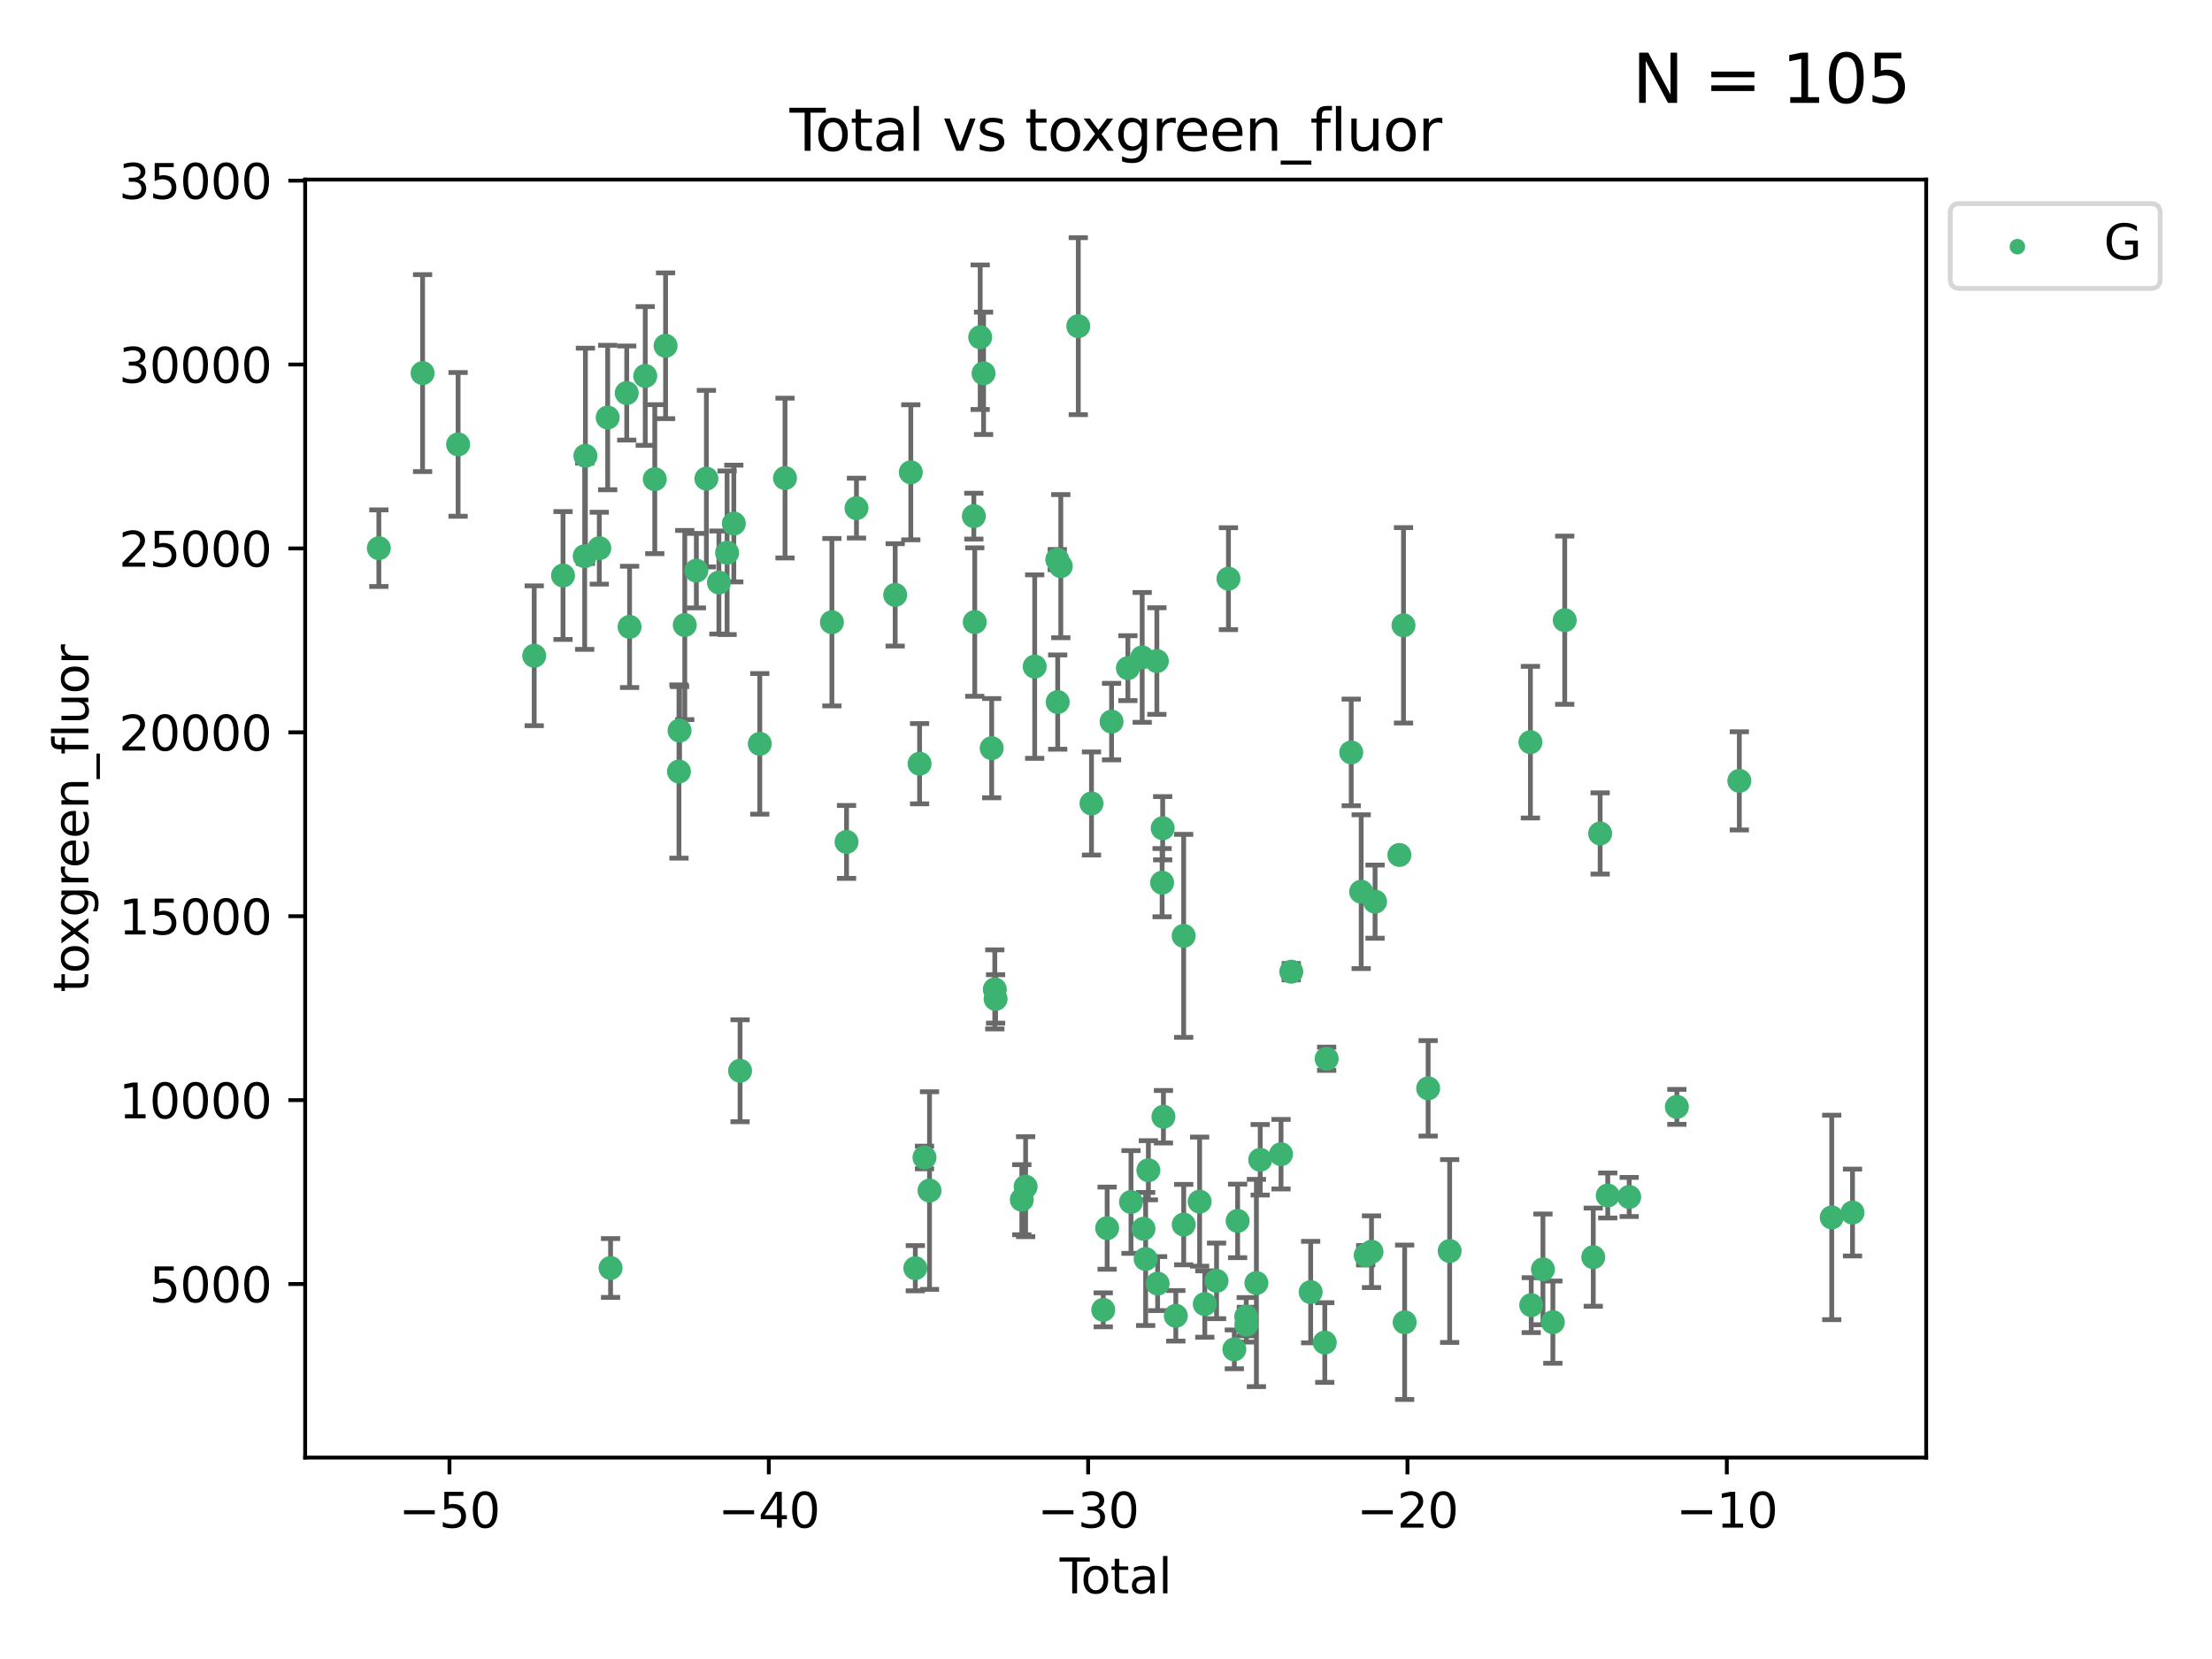 <?xml version="1.0" encoding="utf-8" standalone="no"?>
<!DOCTYPE svg PUBLIC "-//W3C//DTD SVG 1.1//EN"
  "http://www.w3.org/Graphics/SVG/1.1/DTD/svg11.dtd">
<svg xmlns:xlink="http://www.w3.org/1999/xlink" width="460.8pt" height="345.6pt" viewBox="0 0 460.8 345.6" xmlns="http://www.w3.org/2000/svg" version="1.1">
 <defs>
  <style type="text/css">*{stroke-linejoin: round; stroke-linecap: butt}</style>
 </defs>
 <g id="figure_1">
  <g id="patch_1">
   <path d="M 0 345.6 
L 460.8 345.6 
L 460.8 0 
L 0 0 
z
" style="fill: #ffffff"/>
  </g>
  <g id="axes_1">
   <g id="patch_2">
    <path d="M 63.571 303.64 
L 401.26 303.64 
L 401.26 37.411 
L 63.571 37.411 
z
" style="fill: #ffffff"/>
   </g>
   <g id="PathCollection_1">
    <defs>
     <path id="m8f8416a67b" d="M 0 1.118 
C 0.297 1.118 0.581 1 0.791 0.791 
C 1 0.581 1.118 0.297 1.118 0 
C 1.118 -0.297 1 -0.581 0.791 -0.791 
C 0.581 -1 0.297 -1.118 0 -1.118 
C -0.297 -1.118 -0.581 -1 -0.791 -0.791 
C -1 -0.581 -1.118 -0.297 -1.118 0 
C -1.118 0.297 -1 0.581 -0.791 0.791 
C -0.581 1 -0.297 1.118 0 1.118 
z
" style="stroke: #3cb371"/>
    </defs>
    <g clip-path="url(#p07cbca2178)">
     <use xlink:href="#m8f8416a67b" x="78.921" y="114.198" style="fill: #3cb371; stroke: #3cb371"/>
     <use xlink:href="#m8f8416a67b" x="88.034" y="77.724" style="fill: #3cb371; stroke: #3cb371"/>
     <use xlink:href="#m8f8416a67b" x="95.431" y="92.577" style="fill: #3cb371; stroke: #3cb371"/>
     <use xlink:href="#m8f8416a67b" x="111.287" y="136.607" style="fill: #3cb371; stroke: #3cb371"/>
     <use xlink:href="#m8f8416a67b" x="117.288" y="119.888" style="fill: #3cb371; stroke: #3cb371"/>
     <use xlink:href="#m8f8416a67b" x="121.8" y="115.871" style="fill: #3cb371; stroke: #3cb371"/>
     <use xlink:href="#m8f8416a67b" x="121.953" y="94.956" style="fill: #3cb371; stroke: #3cb371"/>
     <use xlink:href="#m8f8416a67b" x="124.844" y="114.197" style="fill: #3cb371; stroke: #3cb371"/>
     <use xlink:href="#m8f8416a67b" x="126.591" y="86.979" style="fill: #3cb371; stroke: #3cb371"/>
     <use xlink:href="#m8f8416a67b" x="127.192" y="264.144" style="fill: #3cb371; stroke: #3cb371"/>
     <use xlink:href="#m8f8416a67b" x="130.556" y="81.874" style="fill: #3cb371; stroke: #3cb371"/>
     <use xlink:href="#m8f8416a67b" x="131.152" y="130.589" style="fill: #3cb371; stroke: #3cb371"/>
     <use xlink:href="#m8f8416a67b" x="134.417" y="78.318" style="fill: #3cb371; stroke: #3cb371"/>
     <use xlink:href="#m8f8416a67b" x="136.403" y="99.82" style="fill: #3cb371; stroke: #3cb371"/>
     <use xlink:href="#m8f8416a67b" x="138.654" y="72.035" style="fill: #3cb371; stroke: #3cb371"/>
     <use xlink:href="#m8f8416a67b" x="141.442" y="160.722" style="fill: #3cb371; stroke: #3cb371"/>
     <use xlink:href="#m8f8416a67b" x="141.564" y="152.188" style="fill: #3cb371; stroke: #3cb371"/>
     <use xlink:href="#m8f8416a67b" x="142.649" y="130.204" style="fill: #3cb371; stroke: #3cb371"/>
     <use xlink:href="#m8f8416a67b" x="145.066" y="118.879" style="fill: #3cb371; stroke: #3cb371"/>
     <use xlink:href="#m8f8416a67b" x="147.155" y="99.709" style="fill: #3cb371; stroke: #3cb371"/>
     <use xlink:href="#m8f8416a67b" x="149.762" y="121.348" style="fill: #3cb371; stroke: #3cb371"/>
     <use xlink:href="#m8f8416a67b" x="151.469" y="115.15" style="fill: #3cb371; stroke: #3cb371"/>
     <use xlink:href="#m8f8416a67b" x="152.868" y="109.064" style="fill: #3cb371; stroke: #3cb371"/>
     <use xlink:href="#m8f8416a67b" x="154.169" y="223.055" style="fill: #3cb371; stroke: #3cb371"/>
     <use xlink:href="#m8f8416a67b" x="158.279" y="154.957" style="fill: #3cb371; stroke: #3cb371"/>
     <use xlink:href="#m8f8416a67b" x="163.533" y="99.589" style="fill: #3cb371; stroke: #3cb371"/>
     <use xlink:href="#m8f8416a67b" x="173.299" y="129.617" style="fill: #3cb371; stroke: #3cb371"/>
     <use xlink:href="#m8f8416a67b" x="176.348" y="175.385" style="fill: #3cb371; stroke: #3cb371"/>
     <use xlink:href="#m8f8416a67b" x="178.418" y="105.852" style="fill: #3cb371; stroke: #3cb371"/>
     <use xlink:href="#m8f8416a67b" x="186.483" y="123.927" style="fill: #3cb371; stroke: #3cb371"/>
     <use xlink:href="#m8f8416a67b" x="189.737" y="98.386" style="fill: #3cb371; stroke: #3cb371"/>
     <use xlink:href="#m8f8416a67b" x="190.676" y="264.187" style="fill: #3cb371; stroke: #3cb371"/>
     <use xlink:href="#m8f8416a67b" x="191.568" y="159.093" style="fill: #3cb371; stroke: #3cb371"/>
     <use xlink:href="#m8f8416a67b" x="192.59" y="241.122" style="fill: #3cb371; stroke: #3cb371"/>
     <use xlink:href="#m8f8416a67b" x="193.635" y="248.013" style="fill: #3cb371; stroke: #3cb371"/>
     <use xlink:href="#m8f8416a67b" x="202.868" y="107.524" style="fill: #3cb371; stroke: #3cb371"/>
     <use xlink:href="#m8f8416a67b" x="203.06" y="129.587" style="fill: #3cb371; stroke: #3cb371"/>
     <use xlink:href="#m8f8416a67b" x="204.192" y="70.246" style="fill: #3cb371; stroke: #3cb371"/>
     <use xlink:href="#m8f8416a67b" x="204.894" y="77.771" style="fill: #3cb371; stroke: #3cb371"/>
     <use xlink:href="#m8f8416a67b" x="206.587" y="155.856" style="fill: #3cb371; stroke: #3cb371"/>
     <use xlink:href="#m8f8416a67b" x="207.235" y="206.108" style="fill: #3cb371; stroke: #3cb371"/>
     <use xlink:href="#m8f8416a67b" x="207.402" y="208.09" style="fill: #3cb371; stroke: #3cb371"/>
     <use xlink:href="#m8f8416a67b" x="212.862" y="249.922" style="fill: #3cb371; stroke: #3cb371"/>
     <use xlink:href="#m8f8416a67b" x="213.656" y="247.209" style="fill: #3cb371; stroke: #3cb371"/>
     <use xlink:href="#m8f8416a67b" x="215.547" y="138.863" style="fill: #3cb371; stroke: #3cb371"/>
     <use xlink:href="#m8f8416a67b" x="220.251" y="116.566" style="fill: #3cb371; stroke: #3cb371"/>
     <use xlink:href="#m8f8416a67b" x="220.34" y="146.254" style="fill: #3cb371; stroke: #3cb371"/>
     <use xlink:href="#m8f8416a67b" x="220.984" y="117.942" style="fill: #3cb371; stroke: #3cb371"/>
     <use xlink:href="#m8f8416a67b" x="224.627" y="67.947" style="fill: #3cb371; stroke: #3cb371"/>
     <use xlink:href="#m8f8416a67b" x="227.375" y="167.377" style="fill: #3cb371; stroke: #3cb371"/>
     <use xlink:href="#m8f8416a67b" x="229.827" y="272.862" style="fill: #3cb371; stroke: #3cb371"/>
     <use xlink:href="#m8f8416a67b" x="230.639" y="255.845" style="fill: #3cb371; stroke: #3cb371"/>
     <use xlink:href="#m8f8416a67b" x="231.56" y="150.324" style="fill: #3cb371; stroke: #3cb371"/>
     <use xlink:href="#m8f8416a67b" x="234.961" y="139.186" style="fill: #3cb371; stroke: #3cb371"/>
     <use xlink:href="#m8f8416a67b" x="235.608" y="250.394" style="fill: #3cb371; stroke: #3cb371"/>
     <use xlink:href="#m8f8416a67b" x="237.939" y="136.95" style="fill: #3cb371; stroke: #3cb371"/>
     <use xlink:href="#m8f8416a67b" x="238.211" y="255.97" style="fill: #3cb371; stroke: #3cb371"/>
     <use xlink:href="#m8f8416a67b" x="238.66" y="262.268" style="fill: #3cb371; stroke: #3cb371"/>
     <use xlink:href="#m8f8416a67b" x="239.227" y="243.785" style="fill: #3cb371; stroke: #3cb371"/>
     <use xlink:href="#m8f8416a67b" x="240.994" y="137.711" style="fill: #3cb371; stroke: #3cb371"/>
     <use xlink:href="#m8f8416a67b" x="241.154" y="267.398" style="fill: #3cb371; stroke: #3cb371"/>
     <use xlink:href="#m8f8416a67b" x="242.089" y="183.875" style="fill: #3cb371; stroke: #3cb371"/>
     <use xlink:href="#m8f8416a67b" x="242.209" y="172.531" style="fill: #3cb371; stroke: #3cb371"/>
     <use xlink:href="#m8f8416a67b" x="242.364" y="232.637" style="fill: #3cb371; stroke: #3cb371"/>
     <use xlink:href="#m8f8416a67b" x="244.944" y="274.11" style="fill: #3cb371; stroke: #3cb371"/>
     <use xlink:href="#m8f8416a67b" x="246.579" y="194.957" style="fill: #3cb371; stroke: #3cb371"/>
     <use xlink:href="#m8f8416a67b" x="246.589" y="255.103" style="fill: #3cb371; stroke: #3cb371"/>
     <use xlink:href="#m8f8416a67b" x="249.904" y="250.323" style="fill: #3cb371; stroke: #3cb371"/>
     <use xlink:href="#m8f8416a67b" x="250.982" y="271.659" style="fill: #3cb371; stroke: #3cb371"/>
     <use xlink:href="#m8f8416a67b" x="253.43" y="266.83" style="fill: #3cb371; stroke: #3cb371"/>
     <use xlink:href="#m8f8416a67b" x="255.907" y="120.55" style="fill: #3cb371; stroke: #3cb371"/>
     <use xlink:href="#m8f8416a67b" x="257.133" y="281.095" style="fill: #3cb371; stroke: #3cb371"/>
     <use xlink:href="#m8f8416a67b" x="257.82" y="254.334" style="fill: #3cb371; stroke: #3cb371"/>
     <use xlink:href="#m8f8416a67b" x="259.608" y="274.291" style="fill: #3cb371; stroke: #3cb371"/>
     <use xlink:href="#m8f8416a67b" x="259.636" y="275.955" style="fill: #3cb371; stroke: #3cb371"/>
     <use xlink:href="#m8f8416a67b" x="261.731" y="267.272" style="fill: #3cb371; stroke: #3cb371"/>
     <use xlink:href="#m8f8416a67b" x="262.525" y="241.605" style="fill: #3cb371; stroke: #3cb371"/>
     <use xlink:href="#m8f8416a67b" x="266.864" y="240.441" style="fill: #3cb371; stroke: #3cb371"/>
     <use xlink:href="#m8f8416a67b" x="268.995" y="202.419" style="fill: #3cb371; stroke: #3cb371"/>
     <use xlink:href="#m8f8416a67b" x="273.038" y="269.168" style="fill: #3cb371; stroke: #3cb371"/>
     <use xlink:href="#m8f8416a67b" x="275.977" y="279.675" style="fill: #3cb371; stroke: #3cb371"/>
     <use xlink:href="#m8f8416a67b" x="276.367" y="220.559" style="fill: #3cb371; stroke: #3cb371"/>
     <use xlink:href="#m8f8416a67b" x="281.485" y="156.743" style="fill: #3cb371; stroke: #3cb371"/>
     <use xlink:href="#m8f8416a67b" x="283.559" y="185.757" style="fill: #3cb371; stroke: #3cb371"/>
     <use xlink:href="#m8f8416a67b" x="284.501" y="261.496" style="fill: #3cb371; stroke: #3cb371"/>
     <use xlink:href="#m8f8416a67b" x="285.709" y="260.756" style="fill: #3cb371; stroke: #3cb371"/>
     <use xlink:href="#m8f8416a67b" x="286.452" y="187.832" style="fill: #3cb371; stroke: #3cb371"/>
     <use xlink:href="#m8f8416a67b" x="291.517" y="178.102" style="fill: #3cb371; stroke: #3cb371"/>
     <use xlink:href="#m8f8416a67b" x="292.376" y="130.262" style="fill: #3cb371; stroke: #3cb371"/>
     <use xlink:href="#m8f8416a67b" x="292.616" y="275.455" style="fill: #3cb371; stroke: #3cb371"/>
     <use xlink:href="#m8f8416a67b" x="297.507" y="226.719" style="fill: #3cb371; stroke: #3cb371"/>
     <use xlink:href="#m8f8416a67b" x="301.99" y="260.609" style="fill: #3cb371; stroke: #3cb371"/>
     <use xlink:href="#m8f8416a67b" x="318.814" y="154.605" style="fill: #3cb371; stroke: #3cb371"/>
     <use xlink:href="#m8f8416a67b" x="318.983" y="271.886" style="fill: #3cb371; stroke: #3cb371"/>
     <use xlink:href="#m8f8416a67b" x="321.424" y="264.431" style="fill: #3cb371; stroke: #3cb371"/>
     <use xlink:href="#m8f8416a67b" x="323.49" y="275.427" style="fill: #3cb371; stroke: #3cb371"/>
     <use xlink:href="#m8f8416a67b" x="325.963" y="129.2" style="fill: #3cb371; stroke: #3cb371"/>
     <use xlink:href="#m8f8416a67b" x="331.904" y="261.891" style="fill: #3cb371; stroke: #3cb371"/>
     <use xlink:href="#m8f8416a67b" x="333.34" y="173.623" style="fill: #3cb371; stroke: #3cb371"/>
     <use xlink:href="#m8f8416a67b" x="334.921" y="249.042" style="fill: #3cb371; stroke: #3cb371"/>
     <use xlink:href="#m8f8416a67b" x="339.39" y="249.349" style="fill: #3cb371; stroke: #3cb371"/>
     <use xlink:href="#m8f8416a67b" x="349.323" y="230.582" style="fill: #3cb371; stroke: #3cb371"/>
     <use xlink:href="#m8f8416a67b" x="362.334" y="162.667" style="fill: #3cb371; stroke: #3cb371"/>
     <use xlink:href="#m8f8416a67b" x="381.585" y="253.614" style="fill: #3cb371; stroke: #3cb371"/>
     <use xlink:href="#m8f8416a67b" x="385.911" y="252.593" style="fill: #3cb371; stroke: #3cb371"/>
    </g>
   </g>
   <g id="matplotlib.axis_1">
    <g id="xtick_1">
     <g id="line2d_1">
      <defs>
       <path id="m4c5b38cd9d" d="M 0 0 
L 0 3.5 
" style="stroke: #000000; stroke-width: 0.8"/>
      </defs>
      <g>
       <use xlink:href="#m4c5b38cd9d" x="93.632" y="303.64" style="stroke: #000000; stroke-width: 0.8"/>
      </g>
     </g>
     <g id="text_1">
      <!-- −50 -->
      <g transform="translate(83.08 318.238)scale(0.1 -0.1)">
       <defs>
        <path id="DejaVuSans-2212" d="M 678 2272 
L 4684 2272 
L 4684 1741 
L 678 1741 
L 678 2272 
z
" transform="scale(0.016)"/>
        <path id="DejaVuSans-35" d="M 691 4666 
L 3169 4666 
L 3169 4134 
L 1269 4134 
L 1269 2991 
Q 1406 3038 1543 3061 
Q 1681 3084 1819 3084 
Q 2600 3084 3056 2656 
Q 3513 2228 3513 1497 
Q 3513 744 3044 326 
Q 2575 -91 1722 -91 
Q 1428 -91 1123 -41 
Q 819 9 494 109 
L 494 744 
Q 775 591 1075 516 
Q 1375 441 1709 441 
Q 2250 441 2565 725 
Q 2881 1009 2881 1497 
Q 2881 1984 2565 2268 
Q 2250 2553 1709 2553 
Q 1456 2553 1204 2497 
Q 953 2441 691 2322 
L 691 4666 
z
" transform="scale(0.016)"/>
        <path id="DejaVuSans-30" d="M 2034 4250 
Q 1547 4250 1301 3770 
Q 1056 3291 1056 2328 
Q 1056 1369 1301 889 
Q 1547 409 2034 409 
Q 2525 409 2770 889 
Q 3016 1369 3016 2328 
Q 3016 3291 2770 3770 
Q 2525 4250 2034 4250 
z
M 2034 4750 
Q 2819 4750 3233 4129 
Q 3647 3509 3647 2328 
Q 3647 1150 3233 529 
Q 2819 -91 2034 -91 
Q 1250 -91 836 529 
Q 422 1150 422 2328 
Q 422 3509 836 4129 
Q 1250 4750 2034 4750 
z
" transform="scale(0.016)"/>
       </defs>
       <use xlink:href="#DejaVuSans-2212"/>
       <use xlink:href="#DejaVuSans-35" x="83.789"/>
       <use xlink:href="#DejaVuSans-30" x="147.412"/>
      </g>
     </g>
    </g>
    <g id="xtick_2">
     <g id="line2d_2">
      <g>
       <use xlink:href="#m4c5b38cd9d" x="160.156" y="303.64" style="stroke: #000000; stroke-width: 0.8"/>
      </g>
     </g>
     <g id="text_2">
      <!-- −40 -->
      <g transform="translate(149.604 318.238)scale(0.1 -0.1)">
       <defs>
        <path id="DejaVuSans-34" d="M 2419 4116 
L 825 1625 
L 2419 1625 
L 2419 4116 
z
M 2253 4666 
L 3047 4666 
L 3047 1625 
L 3713 1625 
L 3713 1100 
L 3047 1100 
L 3047 0 
L 2419 0 
L 2419 1100 
L 313 1100 
L 313 1709 
L 2253 4666 
z
" transform="scale(0.016)"/>
       </defs>
       <use xlink:href="#DejaVuSans-2212"/>
       <use xlink:href="#DejaVuSans-34" x="83.789"/>
       <use xlink:href="#DejaVuSans-30" x="147.412"/>
      </g>
     </g>
    </g>
    <g id="xtick_3">
     <g id="line2d_3">
      <g>
       <use xlink:href="#m4c5b38cd9d" x="226.68" y="303.64" style="stroke: #000000; stroke-width: 0.8"/>
      </g>
     </g>
     <g id="text_3">
      <!-- −30 -->
      <g transform="translate(216.127 318.238)scale(0.1 -0.1)">
       <defs>
        <path id="DejaVuSans-33" d="M 2597 2516 
Q 3050 2419 3304 2112 
Q 3559 1806 3559 1356 
Q 3559 666 3084 287 
Q 2609 -91 1734 -91 
Q 1441 -91 1130 -33 
Q 819 25 488 141 
L 488 750 
Q 750 597 1062 519 
Q 1375 441 1716 441 
Q 2309 441 2620 675 
Q 2931 909 2931 1356 
Q 2931 1769 2642 2001 
Q 2353 2234 1838 2234 
L 1294 2234 
L 1294 2753 
L 1863 2753 
Q 2328 2753 2575 2939 
Q 2822 3125 2822 3475 
Q 2822 3834 2567 4026 
Q 2313 4219 1838 4219 
Q 1578 4219 1281 4162 
Q 984 4106 628 3988 
L 628 4550 
Q 988 4650 1302 4700 
Q 1616 4750 1894 4750 
Q 2613 4750 3031 4423 
Q 3450 4097 3450 3541 
Q 3450 3153 3228 2886 
Q 3006 2619 2597 2516 
z
" transform="scale(0.016)"/>
       </defs>
       <use xlink:href="#DejaVuSans-2212"/>
       <use xlink:href="#DejaVuSans-33" x="83.789"/>
       <use xlink:href="#DejaVuSans-30" x="147.412"/>
      </g>
     </g>
    </g>
    <g id="xtick_4">
     <g id="line2d_4">
      <g>
       <use xlink:href="#m4c5b38cd9d" x="293.203" y="303.64" style="stroke: #000000; stroke-width: 0.8"/>
      </g>
     </g>
     <g id="text_4">
      <!-- −20 -->
      <g transform="translate(282.651 318.238)scale(0.1 -0.1)">
       <defs>
        <path id="DejaVuSans-32" d="M 1228 531 
L 3431 531 
L 3431 0 
L 469 0 
L 469 531 
Q 828 903 1448 1529 
Q 2069 2156 2228 2338 
Q 2531 2678 2651 2914 
Q 2772 3150 2772 3378 
Q 2772 3750 2511 3984 
Q 2250 4219 1831 4219 
Q 1534 4219 1204 4116 
Q 875 4013 500 3803 
L 500 4441 
Q 881 4594 1212 4672 
Q 1544 4750 1819 4750 
Q 2544 4750 2975 4387 
Q 3406 4025 3406 3419 
Q 3406 3131 3298 2873 
Q 3191 2616 2906 2266 
Q 2828 2175 2409 1742 
Q 1991 1309 1228 531 
z
" transform="scale(0.016)"/>
       </defs>
       <use xlink:href="#DejaVuSans-2212"/>
       <use xlink:href="#DejaVuSans-32" x="83.789"/>
       <use xlink:href="#DejaVuSans-30" x="147.412"/>
      </g>
     </g>
    </g>
    <g id="xtick_5">
     <g id="line2d_5">
      <g>
       <use xlink:href="#m4c5b38cd9d" x="359.727" y="303.64" style="stroke: #000000; stroke-width: 0.8"/>
      </g>
     </g>
     <g id="text_5">
      <!-- −10 -->
      <g transform="translate(349.174 318.238)scale(0.1 -0.1)">
       <defs>
        <path id="DejaVuSans-31" d="M 794 531 
L 1825 531 
L 1825 4091 
L 703 3866 
L 703 4441 
L 1819 4666 
L 2450 4666 
L 2450 531 
L 3481 531 
L 3481 0 
L 794 0 
L 794 531 
z
" transform="scale(0.016)"/>
       </defs>
       <use xlink:href="#DejaVuSans-2212"/>
       <use xlink:href="#DejaVuSans-31" x="83.789"/>
       <use xlink:href="#DejaVuSans-30" x="147.412"/>
      </g>
     </g>
    </g>
    <g id="text_6">
     <!-- Total -->
     <g transform="translate(220.739 331.917)scale(0.1 -0.1)">
      <defs>
       <path id="DejaVuSans-54" d="M -19 4666 
L 3928 4666 
L 3928 4134 
L 2272 4134 
L 2272 0 
L 1638 0 
L 1638 4134 
L -19 4134 
L -19 4666 
z
" transform="scale(0.016)"/>
       <path id="DejaVuSans-6f" d="M 1959 3097 
Q 1497 3097 1228 2736 
Q 959 2375 959 1747 
Q 959 1119 1226 758 
Q 1494 397 1959 397 
Q 2419 397 2687 759 
Q 2956 1122 2956 1747 
Q 2956 2369 2687 2733 
Q 2419 3097 1959 3097 
z
M 1959 3584 
Q 2709 3584 3137 3096 
Q 3566 2609 3566 1747 
Q 3566 888 3137 398 
Q 2709 -91 1959 -91 
Q 1206 -91 779 398 
Q 353 888 353 1747 
Q 353 2609 779 3096 
Q 1206 3584 1959 3584 
z
" transform="scale(0.016)"/>
       <path id="DejaVuSans-74" d="M 1172 4494 
L 1172 3500 
L 2356 3500 
L 2356 3053 
L 1172 3053 
L 1172 1153 
Q 1172 725 1289 603 
Q 1406 481 1766 481 
L 2356 481 
L 2356 0 
L 1766 0 
Q 1100 0 847 248 
Q 594 497 594 1153 
L 594 3053 
L 172 3053 
L 172 3500 
L 594 3500 
L 594 4494 
L 1172 4494 
z
" transform="scale(0.016)"/>
       <path id="DejaVuSans-61" d="M 2194 1759 
Q 1497 1759 1228 1600 
Q 959 1441 959 1056 
Q 959 750 1161 570 
Q 1363 391 1709 391 
Q 2188 391 2477 730 
Q 2766 1069 2766 1631 
L 2766 1759 
L 2194 1759 
z
M 3341 1997 
L 3341 0 
L 2766 0 
L 2766 531 
Q 2569 213 2275 61 
Q 1981 -91 1556 -91 
Q 1019 -91 701 211 
Q 384 513 384 1019 
Q 384 1609 779 1909 
Q 1175 2209 1959 2209 
L 2766 2209 
L 2766 2266 
Q 2766 2663 2505 2880 
Q 2244 3097 1772 3097 
Q 1472 3097 1187 3025 
Q 903 2953 641 2809 
L 641 3341 
Q 956 3463 1253 3523 
Q 1550 3584 1831 3584 
Q 2591 3584 2966 3190 
Q 3341 2797 3341 1997 
z
" transform="scale(0.016)"/>
       <path id="DejaVuSans-6c" d="M 603 4863 
L 1178 4863 
L 1178 0 
L 603 0 
L 603 4863 
z
" transform="scale(0.016)"/>
      </defs>
      <use xlink:href="#DejaVuSans-54"/>
      <use xlink:href="#DejaVuSans-6f" x="44.084"/>
      <use xlink:href="#DejaVuSans-74" x="105.266"/>
      <use xlink:href="#DejaVuSans-61" x="144.475"/>
      <use xlink:href="#DejaVuSans-6c" x="205.754"/>
     </g>
    </g>
   </g>
   <g id="matplotlib.axis_2">
    <g id="ytick_1">
     <g id="line2d_6">
      <defs>
       <path id="m6dc66bfa33" d="M 0 0 
L -3.5 0 
" style="stroke: #000000; stroke-width: 0.8"/>
      </defs>
      <g>
       <use xlink:href="#m6dc66bfa33" x="63.571" y="267.484" style="stroke: #000000; stroke-width: 0.8"/>
      </g>
     </g>
     <g id="text_7">
      <!-- 5000 -->
      <g transform="translate(31.121 271.283)scale(0.1 -0.1)">
       <use xlink:href="#DejaVuSans-35"/>
       <use xlink:href="#DejaVuSans-30" x="63.623"/>
       <use xlink:href="#DejaVuSans-30" x="127.246"/>
       <use xlink:href="#DejaVuSans-30" x="190.869"/>
      </g>
     </g>
    </g>
    <g id="ytick_2">
     <g id="line2d_7">
      <g>
       <use xlink:href="#m6dc66bfa33" x="63.571" y="229.175" style="stroke: #000000; stroke-width: 0.8"/>
      </g>
     </g>
     <g id="text_8">
      <!-- 10000 -->
      <g transform="translate(24.759 232.974)scale(0.1 -0.1)">
       <use xlink:href="#DejaVuSans-31"/>
       <use xlink:href="#DejaVuSans-30" x="63.623"/>
       <use xlink:href="#DejaVuSans-30" x="127.246"/>
       <use xlink:href="#DejaVuSans-30" x="190.869"/>
       <use xlink:href="#DejaVuSans-30" x="254.492"/>
      </g>
     </g>
    </g>
    <g id="ytick_3">
     <g id="line2d_8">
      <g>
       <use xlink:href="#m6dc66bfa33" x="63.571" y="190.865" style="stroke: #000000; stroke-width: 0.8"/>
      </g>
     </g>
     <g id="text_9">
      <!-- 15000 -->
      <g transform="translate(24.759 194.665)scale(0.1 -0.1)">
       <use xlink:href="#DejaVuSans-31"/>
       <use xlink:href="#DejaVuSans-35" x="63.623"/>
       <use xlink:href="#DejaVuSans-30" x="127.246"/>
       <use xlink:href="#DejaVuSans-30" x="190.869"/>
       <use xlink:href="#DejaVuSans-30" x="254.492"/>
      </g>
     </g>
    </g>
    <g id="ytick_4">
     <g id="line2d_9">
      <g>
       <use xlink:href="#m6dc66bfa33" x="63.571" y="152.556" style="stroke: #000000; stroke-width: 0.8"/>
      </g>
     </g>
     <g id="text_10">
      <!-- 20000 -->
      <g transform="translate(24.759 156.356)scale(0.1 -0.1)">
       <use xlink:href="#DejaVuSans-32"/>
       <use xlink:href="#DejaVuSans-30" x="63.623"/>
       <use xlink:href="#DejaVuSans-30" x="127.246"/>
       <use xlink:href="#DejaVuSans-30" x="190.869"/>
       <use xlink:href="#DejaVuSans-30" x="254.492"/>
      </g>
     </g>
    </g>
    <g id="ytick_5">
     <g id="line2d_10">
      <g>
       <use xlink:href="#m6dc66bfa33" x="63.571" y="114.247" style="stroke: #000000; stroke-width: 0.8"/>
      </g>
     </g>
     <g id="text_11">
      <!-- 25000 -->
      <g transform="translate(24.759 118.046)scale(0.1 -0.1)">
       <use xlink:href="#DejaVuSans-32"/>
       <use xlink:href="#DejaVuSans-35" x="63.623"/>
       <use xlink:href="#DejaVuSans-30" x="127.246"/>
       <use xlink:href="#DejaVuSans-30" x="190.869"/>
       <use xlink:href="#DejaVuSans-30" x="254.492"/>
      </g>
     </g>
    </g>
    <g id="ytick_6">
     <g id="line2d_11">
      <g>
       <use xlink:href="#m6dc66bfa33" x="63.571" y="75.938" style="stroke: #000000; stroke-width: 0.8"/>
      </g>
     </g>
     <g id="text_12">
      <!-- 30000 -->
      <g transform="translate(24.759 79.737)scale(0.1 -0.1)">
       <use xlink:href="#DejaVuSans-33"/>
       <use xlink:href="#DejaVuSans-30" x="63.623"/>
       <use xlink:href="#DejaVuSans-30" x="127.246"/>
       <use xlink:href="#DejaVuSans-30" x="190.869"/>
       <use xlink:href="#DejaVuSans-30" x="254.492"/>
      </g>
     </g>
    </g>
    <g id="ytick_7">
     <g id="line2d_12">
      <g>
       <use xlink:href="#m6dc66bfa33" x="63.571" y="37.629" style="stroke: #000000; stroke-width: 0.8"/>
      </g>
     </g>
     <g id="text_13">
      <!-- 35000 -->
      <g transform="translate(24.759 41.428)scale(0.1 -0.1)">
       <use xlink:href="#DejaVuSans-33"/>
       <use xlink:href="#DejaVuSans-35" x="63.623"/>
       <use xlink:href="#DejaVuSans-30" x="127.246"/>
       <use xlink:href="#DejaVuSans-30" x="190.869"/>
       <use xlink:href="#DejaVuSans-30" x="254.492"/>
      </g>
     </g>
    </g>
    <g id="text_14">
     <!-- toxgreen_fluor -->
     <g transform="translate(18.401 206.72)rotate(-90)scale(0.1 -0.1)">
      <defs>
       <path id="DejaVuSans-78" d="M 3513 3500 
L 2247 1797 
L 3578 0 
L 2900 0 
L 1881 1375 
L 863 0 
L 184 0 
L 1544 1831 
L 300 3500 
L 978 3500 
L 1906 2253 
L 2834 3500 
L 3513 3500 
z
" transform="scale(0.016)"/>
       <path id="DejaVuSans-67" d="M 2906 1791 
Q 2906 2416 2648 2759 
Q 2391 3103 1925 3103 
Q 1463 3103 1205 2759 
Q 947 2416 947 1791 
Q 947 1169 1205 825 
Q 1463 481 1925 481 
Q 2391 481 2648 825 
Q 2906 1169 2906 1791 
z
M 3481 434 
Q 3481 -459 3084 -895 
Q 2688 -1331 1869 -1331 
Q 1566 -1331 1297 -1286 
Q 1028 -1241 775 -1147 
L 775 -588 
Q 1028 -725 1275 -790 
Q 1522 -856 1778 -856 
Q 2344 -856 2625 -561 
Q 2906 -266 2906 331 
L 2906 616 
Q 2728 306 2450 153 
Q 2172 0 1784 0 
Q 1141 0 747 490 
Q 353 981 353 1791 
Q 353 2603 747 3093 
Q 1141 3584 1784 3584 
Q 2172 3584 2450 3431 
Q 2728 3278 2906 2969 
L 2906 3500 
L 3481 3500 
L 3481 434 
z
" transform="scale(0.016)"/>
       <path id="DejaVuSans-72" d="M 2631 2963 
Q 2534 3019 2420 3045 
Q 2306 3072 2169 3072 
Q 1681 3072 1420 2755 
Q 1159 2438 1159 1844 
L 1159 0 
L 581 0 
L 581 3500 
L 1159 3500 
L 1159 2956 
Q 1341 3275 1631 3429 
Q 1922 3584 2338 3584 
Q 2397 3584 2469 3576 
Q 2541 3569 2628 3553 
L 2631 2963 
z
" transform="scale(0.016)"/>
       <path id="DejaVuSans-65" d="M 3597 1894 
L 3597 1613 
L 953 1613 
Q 991 1019 1311 708 
Q 1631 397 2203 397 
Q 2534 397 2845 478 
Q 3156 559 3463 722 
L 3463 178 
Q 3153 47 2828 -22 
Q 2503 -91 2169 -91 
Q 1331 -91 842 396 
Q 353 884 353 1716 
Q 353 2575 817 3079 
Q 1281 3584 2069 3584 
Q 2775 3584 3186 3129 
Q 3597 2675 3597 1894 
z
M 3022 2063 
Q 3016 2534 2758 2815 
Q 2500 3097 2075 3097 
Q 1594 3097 1305 2825 
Q 1016 2553 972 2059 
L 3022 2063 
z
" transform="scale(0.016)"/>
       <path id="DejaVuSans-6e" d="M 3513 2113 
L 3513 0 
L 2938 0 
L 2938 2094 
Q 2938 2591 2744 2837 
Q 2550 3084 2163 3084 
Q 1697 3084 1428 2787 
Q 1159 2491 1159 1978 
L 1159 0 
L 581 0 
L 581 3500 
L 1159 3500 
L 1159 2956 
Q 1366 3272 1645 3428 
Q 1925 3584 2291 3584 
Q 2894 3584 3203 3211 
Q 3513 2838 3513 2113 
z
" transform="scale(0.016)"/>
       <path id="DejaVuSans-5f" d="M 3263 -1063 
L 3263 -1509 
L -63 -1509 
L -63 -1063 
L 3263 -1063 
z
" transform="scale(0.016)"/>
       <path id="DejaVuSans-66" d="M 2375 4863 
L 2375 4384 
L 1825 4384 
Q 1516 4384 1395 4259 
Q 1275 4134 1275 3809 
L 1275 3500 
L 2222 3500 
L 2222 3053 
L 1275 3053 
L 1275 0 
L 697 0 
L 697 3053 
L 147 3053 
L 147 3500 
L 697 3500 
L 697 3744 
Q 697 4328 969 4595 
Q 1241 4863 1831 4863 
L 2375 4863 
z
" transform="scale(0.016)"/>
       <path id="DejaVuSans-75" d="M 544 1381 
L 544 3500 
L 1119 3500 
L 1119 1403 
Q 1119 906 1312 657 
Q 1506 409 1894 409 
Q 2359 409 2629 706 
Q 2900 1003 2900 1516 
L 2900 3500 
L 3475 3500 
L 3475 0 
L 2900 0 
L 2900 538 
Q 2691 219 2414 64 
Q 2138 -91 1772 -91 
Q 1169 -91 856 284 
Q 544 659 544 1381 
z
M 1991 3584 
L 1991 3584 
z
" transform="scale(0.016)"/>
      </defs>
      <use xlink:href="#DejaVuSans-74"/>
      <use xlink:href="#DejaVuSans-6f" x="39.209"/>
      <use xlink:href="#DejaVuSans-78" x="97.266"/>
      <use xlink:href="#DejaVuSans-67" x="156.445"/>
      <use xlink:href="#DejaVuSans-72" x="219.922"/>
      <use xlink:href="#DejaVuSans-65" x="258.785"/>
      <use xlink:href="#DejaVuSans-65" x="320.309"/>
      <use xlink:href="#DejaVuSans-6e" x="381.832"/>
      <use xlink:href="#DejaVuSans-5f" x="445.211"/>
      <use xlink:href="#DejaVuSans-66" x="495.211"/>
      <use xlink:href="#DejaVuSans-6c" x="530.416"/>
      <use xlink:href="#DejaVuSans-75" x="558.199"/>
      <use xlink:href="#DejaVuSans-6f" x="621.578"/>
      <use xlink:href="#DejaVuSans-72" x="682.76"/>
     </g>
    </g>
   </g>
   <g id="LineCollection_1">
    <path d="M 78.921 122.177 
L 78.921 106.218 
" clip-path="url(#p07cbca2178)" style="fill: none; stroke: #696969"/>
    <path d="M 88.034 98.235 
L 88.034 57.213 
" clip-path="url(#p07cbca2178)" style="fill: none; stroke: #696969"/>
    <path d="M 95.431 107.546 
L 95.431 77.608 
" clip-path="url(#p07cbca2178)" style="fill: none; stroke: #696969"/>
    <path d="M 111.287 151.177 
L 111.287 122.036 
" clip-path="url(#p07cbca2178)" style="fill: none; stroke: #696969"/>
    <path d="M 117.288 133.204 
L 117.288 106.572 
" clip-path="url(#p07cbca2178)" style="fill: none; stroke: #696969"/>
    <path d="M 121.8 135.274 
L 121.8 96.468 
" clip-path="url(#p07cbca2178)" style="fill: none; stroke: #696969"/>
    <path d="M 121.953 117.382 
L 121.953 72.53 
" clip-path="url(#p07cbca2178)" style="fill: none; stroke: #696969"/>
    <path d="M 124.844 121.685 
L 124.844 106.709 
" clip-path="url(#p07cbca2178)" style="fill: none; stroke: #696969"/>
    <path d="M 126.591 102.026 
L 126.591 71.931 
" clip-path="url(#p07cbca2178)" style="fill: none; stroke: #696969"/>
    <path d="M 127.192 270.268 
L 127.192 258.021 
" clip-path="url(#p07cbca2178)" style="fill: none; stroke: #696969"/>
    <path d="M 130.556 91.672 
L 130.556 72.076 
" clip-path="url(#p07cbca2178)" style="fill: none; stroke: #696969"/>
    <path d="M 131.152 143.222 
L 131.152 117.956 
" clip-path="url(#p07cbca2178)" style="fill: none; stroke: #696969"/>
    <path d="M 134.417 92.768 
L 134.417 63.868 
" clip-path="url(#p07cbca2178)" style="fill: none; stroke: #696969"/>
    <path d="M 136.403 115.336 
L 136.403 84.303 
" clip-path="url(#p07cbca2178)" style="fill: none; stroke: #696969"/>
    <path d="M 138.654 87.218 
L 138.654 56.851 
" clip-path="url(#p07cbca2178)" style="fill: none; stroke: #696969"/>
    <path d="M 141.442 178.776 
L 141.442 142.667 
" clip-path="url(#p07cbca2178)" style="fill: none; stroke: #696969"/>
    <path d="M 141.564 161.342 
L 141.564 143.034 
" clip-path="url(#p07cbca2178)" style="fill: none; stroke: #696969"/>
    <path d="M 142.649 149.911 
L 142.649 110.497 
" clip-path="url(#p07cbca2178)" style="fill: none; stroke: #696969"/>
    <path d="M 145.066 126.638 
L 145.066 111.12 
" clip-path="url(#p07cbca2178)" style="fill: none; stroke: #696969"/>
    <path d="M 147.155 118.101 
L 147.155 81.316 
" clip-path="url(#p07cbca2178)" style="fill: none; stroke: #696969"/>
    <path d="M 149.762 132.078 
L 149.762 110.618 
" clip-path="url(#p07cbca2178)" style="fill: none; stroke: #696969"/>
    <path d="M 151.469 132.192 
L 151.469 98.108 
" clip-path="url(#p07cbca2178)" style="fill: none; stroke: #696969"/>
    <path d="M 152.868 121.223 
L 152.868 96.905 
" clip-path="url(#p07cbca2178)" style="fill: none; stroke: #696969"/>
    <path d="M 154.169 233.671 
L 154.169 212.44 
" clip-path="url(#p07cbca2178)" style="fill: none; stroke: #696969"/>
    <path d="M 158.279 169.604 
L 158.279 140.311 
" clip-path="url(#p07cbca2178)" style="fill: none; stroke: #696969"/>
    <path d="M 163.533 116.23 
L 163.533 82.948 
" clip-path="url(#p07cbca2178)" style="fill: none; stroke: #696969"/>
    <path d="M 173.299 147.057 
L 173.299 112.177 
" clip-path="url(#p07cbca2178)" style="fill: none; stroke: #696969"/>
    <path d="M 176.348 182.979 
L 176.348 167.791 
" clip-path="url(#p07cbca2178)" style="fill: none; stroke: #696969"/>
    <path d="M 178.418 112.083 
L 178.418 99.62 
" clip-path="url(#p07cbca2178)" style="fill: none; stroke: #696969"/>
    <path d="M 186.483 134.586 
L 186.483 113.268 
" clip-path="url(#p07cbca2178)" style="fill: none; stroke: #696969"/>
    <path d="M 189.737 112.453 
L 189.737 84.319 
" clip-path="url(#p07cbca2178)" style="fill: none; stroke: #696969"/>
    <path d="M 190.676 268.898 
L 190.676 259.477 
" clip-path="url(#p07cbca2178)" style="fill: none; stroke: #696969"/>
    <path d="M 191.568 167.457 
L 191.568 150.729 
" clip-path="url(#p07cbca2178)" style="fill: none; stroke: #696969"/>
    <path d="M 192.59 243.482 
L 192.59 238.762 
" clip-path="url(#p07cbca2178)" style="fill: none; stroke: #696969"/>
    <path d="M 193.635 268.595 
L 193.635 227.43 
" clip-path="url(#p07cbca2178)" style="fill: none; stroke: #696969"/>
    <path d="M 202.868 112.295 
L 202.868 102.753 
" clip-path="url(#p07cbca2178)" style="fill: none; stroke: #696969"/>
    <path d="M 203.06 145.048 
L 203.06 114.125 
" clip-path="url(#p07cbca2178)" style="fill: none; stroke: #696969"/>
    <path d="M 204.192 85.303 
L 204.192 55.188 
" clip-path="url(#p07cbca2178)" style="fill: none; stroke: #696969"/>
    <path d="M 204.894 90.513 
L 204.894 65.029 
" clip-path="url(#p07cbca2178)" style="fill: none; stroke: #696969"/>
    <path d="M 206.587 166.195 
L 206.587 145.517 
" clip-path="url(#p07cbca2178)" style="fill: none; stroke: #696969"/>
    <path d="M 207.235 214.34 
L 207.235 197.875 
" clip-path="url(#p07cbca2178)" style="fill: none; stroke: #696969"/>
    <path d="M 207.402 213.134 
L 207.402 203.046 
" clip-path="url(#p07cbca2178)" style="fill: none; stroke: #696969"/>
    <path d="M 212.862 257.222 
L 212.862 242.621 
" clip-path="url(#p07cbca2178)" style="fill: none; stroke: #696969"/>
    <path d="M 213.656 257.626 
L 213.656 236.792 
" clip-path="url(#p07cbca2178)" style="fill: none; stroke: #696969"/>
    <path d="M 215.547 157.973 
L 215.547 119.752 
" clip-path="url(#p07cbca2178)" style="fill: none; stroke: #696969"/>
    <path d="M 220.251 118.668 
L 220.251 114.465 
" clip-path="url(#p07cbca2178)" style="fill: none; stroke: #696969"/>
    <path d="M 220.34 156.075 
L 220.34 136.432 
" clip-path="url(#p07cbca2178)" style="fill: none; stroke: #696969"/>
    <path d="M 220.984 132.848 
L 220.984 103.036 
" clip-path="url(#p07cbca2178)" style="fill: none; stroke: #696969"/>
    <path d="M 224.627 86.382 
L 224.627 49.513 
" clip-path="url(#p07cbca2178)" style="fill: none; stroke: #696969"/>
    <path d="M 227.375 178.115 
L 227.375 156.64 
" clip-path="url(#p07cbca2178)" style="fill: none; stroke: #696969"/>
    <path d="M 229.827 276.4 
L 229.827 269.324 
" clip-path="url(#p07cbca2178)" style="fill: none; stroke: #696969"/>
    <path d="M 230.639 264.403 
L 230.639 247.287 
" clip-path="url(#p07cbca2178)" style="fill: none; stroke: #696969"/>
    <path d="M 231.56 158.292 
L 231.56 142.357 
" clip-path="url(#p07cbca2178)" style="fill: none; stroke: #696969"/>
    <path d="M 234.961 145.946 
L 234.961 132.426 
" clip-path="url(#p07cbca2178)" style="fill: none; stroke: #696969"/>
    <path d="M 235.608 261.096 
L 235.608 239.692 
" clip-path="url(#p07cbca2178)" style="fill: none; stroke: #696969"/>
    <path d="M 237.939 150.474 
L 237.939 123.425 
" clip-path="url(#p07cbca2178)" style="fill: none; stroke: #696969"/>
    <path d="M 238.211 256.62 
L 238.211 255.319 
" clip-path="url(#p07cbca2178)" style="fill: none; stroke: #696969"/>
    <path d="M 238.66 276.126 
L 238.66 248.411 
" clip-path="url(#p07cbca2178)" style="fill: none; stroke: #696969"/>
    <path d="M 239.227 249.945 
L 239.227 237.626 
" clip-path="url(#p07cbca2178)" style="fill: none; stroke: #696969"/>
    <path d="M 240.994 148.816 
L 240.994 126.605 
" clip-path="url(#p07cbca2178)" style="fill: none; stroke: #696969"/>
    <path d="M 241.154 273.023 
L 241.154 261.774 
" clip-path="url(#p07cbca2178)" style="fill: none; stroke: #696969"/>
    <path d="M 242.089 190.979 
L 242.089 176.77 
" clip-path="url(#p07cbca2178)" style="fill: none; stroke: #696969"/>
    <path d="M 242.209 179.122 
L 242.209 165.94 
" clip-path="url(#p07cbca2178)" style="fill: none; stroke: #696969"/>
    <path d="M 242.364 238.106 
L 242.364 227.167 
" clip-path="url(#p07cbca2178)" style="fill: none; stroke: #696969"/>
    <path d="M 244.944 279.376 
L 244.944 268.844 
" clip-path="url(#p07cbca2178)" style="fill: none; stroke: #696969"/>
    <path d="M 246.579 216.102 
L 246.579 173.812 
" clip-path="url(#p07cbca2178)" style="fill: none; stroke: #696969"/>
    <path d="M 246.589 263.481 
L 246.589 246.725 
" clip-path="url(#p07cbca2178)" style="fill: none; stroke: #696969"/>
    <path d="M 249.904 263.772 
L 249.904 236.874 
" clip-path="url(#p07cbca2178)" style="fill: none; stroke: #696969"/>
    <path d="M 250.982 278.571 
L 250.982 264.746 
" clip-path="url(#p07cbca2178)" style="fill: none; stroke: #696969"/>
    <path d="M 253.43 274.702 
L 253.43 258.959 
" clip-path="url(#p07cbca2178)" style="fill: none; stroke: #696969"/>
    <path d="M 255.907 131.163 
L 255.907 109.938 
" clip-path="url(#p07cbca2178)" style="fill: none; stroke: #696969"/>
    <path d="M 257.133 285.136 
L 257.133 277.055 
" clip-path="url(#p07cbca2178)" style="fill: none; stroke: #696969"/>
    <path d="M 257.82 261.995 
L 257.82 246.674 
" clip-path="url(#p07cbca2178)" style="fill: none; stroke: #696969"/>
    <path d="M 259.608 278.277 
L 259.608 270.305 
" clip-path="url(#p07cbca2178)" style="fill: none; stroke: #696969"/>
    <path d="M 259.636 279.584 
L 259.636 272.326 
" clip-path="url(#p07cbca2178)" style="fill: none; stroke: #696969"/>
    <path d="M 261.731 288.862 
L 261.731 245.681 
" clip-path="url(#p07cbca2178)" style="fill: none; stroke: #696969"/>
    <path d="M 262.525 248.949 
L 262.525 234.26 
" clip-path="url(#p07cbca2178)" style="fill: none; stroke: #696969"/>
    <path d="M 266.864 247.685 
L 266.864 233.197 
" clip-path="url(#p07cbca2178)" style="fill: none; stroke: #696969"/>
    <path d="M 268.995 204.132 
L 268.995 200.706 
" clip-path="url(#p07cbca2178)" style="fill: none; stroke: #696969"/>
    <path d="M 273.038 279.74 
L 273.038 258.595 
" clip-path="url(#p07cbca2178)" style="fill: none; stroke: #696969"/>
    <path d="M 275.977 287.971 
L 275.977 271.379 
" clip-path="url(#p07cbca2178)" style="fill: none; stroke: #696969"/>
    <path d="M 276.367 222.983 
L 276.367 218.135 
" clip-path="url(#p07cbca2178)" style="fill: none; stroke: #696969"/>
    <path d="M 281.485 167.849 
L 281.485 145.637 
" clip-path="url(#p07cbca2178)" style="fill: none; stroke: #696969"/>
    <path d="M 283.559 201.777 
L 283.559 169.736 
" clip-path="url(#p07cbca2178)" style="fill: none; stroke: #696969"/>
    <path d="M 284.501 263.521 
L 284.501 259.472 
" clip-path="url(#p07cbca2178)" style="fill: none; stroke: #696969"/>
    <path d="M 285.709 268.223 
L 285.709 253.289 
" clip-path="url(#p07cbca2178)" style="fill: none; stroke: #696969"/>
    <path d="M 286.452 195.455 
L 286.452 180.21 
" clip-path="url(#p07cbca2178)" style="fill: none; stroke: #696969"/>
    <path d="M 291.517 178.816 
L 291.517 177.387 
" clip-path="url(#p07cbca2178)" style="fill: none; stroke: #696969"/>
    <path d="M 292.376 150.616 
L 292.376 109.908 
" clip-path="url(#p07cbca2178)" style="fill: none; stroke: #696969"/>
    <path d="M 292.616 291.539 
L 292.616 259.37 
" clip-path="url(#p07cbca2178)" style="fill: none; stroke: #696969"/>
    <path d="M 297.507 236.661 
L 297.507 216.777 
" clip-path="url(#p07cbca2178)" style="fill: none; stroke: #696969"/>
    <path d="M 301.99 279.657 
L 301.99 241.56 
" clip-path="url(#p07cbca2178)" style="fill: none; stroke: #696969"/>
    <path d="M 318.814 170.4 
L 318.814 138.811 
" clip-path="url(#p07cbca2178)" style="fill: none; stroke: #696969"/>
    <path d="M 318.983 277.604 
L 318.983 266.167 
" clip-path="url(#p07cbca2178)" style="fill: none; stroke: #696969"/>
    <path d="M 321.424 275.964 
L 321.424 252.898 
" clip-path="url(#p07cbca2178)" style="fill: none; stroke: #696969"/>
    <path d="M 323.49 283.99 
L 323.49 266.864 
" clip-path="url(#p07cbca2178)" style="fill: none; stroke: #696969"/>
    <path d="M 325.963 146.718 
L 325.963 111.681 
" clip-path="url(#p07cbca2178)" style="fill: none; stroke: #696969"/>
    <path d="M 331.904 272.118 
L 331.904 251.663 
" clip-path="url(#p07cbca2178)" style="fill: none; stroke: #696969"/>
    <path d="M 333.34 182.084 
L 333.34 165.163 
" clip-path="url(#p07cbca2178)" style="fill: none; stroke: #696969"/>
    <path d="M 334.921 253.731 
L 334.921 244.353 
" clip-path="url(#p07cbca2178)" style="fill: none; stroke: #696969"/>
    <path d="M 339.39 253.421 
L 339.39 245.276 
" clip-path="url(#p07cbca2178)" style="fill: none; stroke: #696969"/>
    <path d="M 349.323 234.222 
L 349.323 226.942 
" clip-path="url(#p07cbca2178)" style="fill: none; stroke: #696969"/>
    <path d="M 362.334 172.892 
L 362.334 152.442 
" clip-path="url(#p07cbca2178)" style="fill: none; stroke: #696969"/>
    <path d="M 381.585 274.911 
L 381.585 232.317 
" clip-path="url(#p07cbca2178)" style="fill: none; stroke: #696969"/>
    <path d="M 385.911 261.639 
L 385.911 243.546 
" clip-path="url(#p07cbca2178)" style="fill: none; stroke: #696969"/>
   </g>
   <g id="line2d_13">
    <defs>
     <path id="m9bd8a6c53a" d="M 2 0 
L -2 -0 
" style="stroke: #696969"/>
    </defs>
    <g clip-path="url(#p07cbca2178)">
     <use xlink:href="#m9bd8a6c53a" x="78.921" y="122.177" style="fill: #696969; stroke: #696969"/>
     <use xlink:href="#m9bd8a6c53a" x="88.034" y="98.235" style="fill: #696969; stroke: #696969"/>
     <use xlink:href="#m9bd8a6c53a" x="95.431" y="107.546" style="fill: #696969; stroke: #696969"/>
     <use xlink:href="#m9bd8a6c53a" x="111.287" y="151.177" style="fill: #696969; stroke: #696969"/>
     <use xlink:href="#m9bd8a6c53a" x="117.288" y="133.204" style="fill: #696969; stroke: #696969"/>
     <use xlink:href="#m9bd8a6c53a" x="121.8" y="135.274" style="fill: #696969; stroke: #696969"/>
     <use xlink:href="#m9bd8a6c53a" x="121.953" y="117.382" style="fill: #696969; stroke: #696969"/>
     <use xlink:href="#m9bd8a6c53a" x="124.844" y="121.685" style="fill: #696969; stroke: #696969"/>
     <use xlink:href="#m9bd8a6c53a" x="126.591" y="102.026" style="fill: #696969; stroke: #696969"/>
     <use xlink:href="#m9bd8a6c53a" x="127.192" y="270.268" style="fill: #696969; stroke: #696969"/>
     <use xlink:href="#m9bd8a6c53a" x="130.556" y="91.672" style="fill: #696969; stroke: #696969"/>
     <use xlink:href="#m9bd8a6c53a" x="131.152" y="143.222" style="fill: #696969; stroke: #696969"/>
     <use xlink:href="#m9bd8a6c53a" x="134.417" y="92.768" style="fill: #696969; stroke: #696969"/>
     <use xlink:href="#m9bd8a6c53a" x="136.403" y="115.336" style="fill: #696969; stroke: #696969"/>
     <use xlink:href="#m9bd8a6c53a" x="138.654" y="87.218" style="fill: #696969; stroke: #696969"/>
     <use xlink:href="#m9bd8a6c53a" x="141.442" y="178.776" style="fill: #696969; stroke: #696969"/>
     <use xlink:href="#m9bd8a6c53a" x="141.564" y="161.342" style="fill: #696969; stroke: #696969"/>
     <use xlink:href="#m9bd8a6c53a" x="142.649" y="149.911" style="fill: #696969; stroke: #696969"/>
     <use xlink:href="#m9bd8a6c53a" x="145.066" y="126.638" style="fill: #696969; stroke: #696969"/>
     <use xlink:href="#m9bd8a6c53a" x="147.155" y="118.101" style="fill: #696969; stroke: #696969"/>
     <use xlink:href="#m9bd8a6c53a" x="149.762" y="132.078" style="fill: #696969; stroke: #696969"/>
     <use xlink:href="#m9bd8a6c53a" x="151.469" y="132.192" style="fill: #696969; stroke: #696969"/>
     <use xlink:href="#m9bd8a6c53a" x="152.868" y="121.223" style="fill: #696969; stroke: #696969"/>
     <use xlink:href="#m9bd8a6c53a" x="154.169" y="233.671" style="fill: #696969; stroke: #696969"/>
     <use xlink:href="#m9bd8a6c53a" x="158.279" y="169.604" style="fill: #696969; stroke: #696969"/>
     <use xlink:href="#m9bd8a6c53a" x="163.533" y="116.23" style="fill: #696969; stroke: #696969"/>
     <use xlink:href="#m9bd8a6c53a" x="173.299" y="147.057" style="fill: #696969; stroke: #696969"/>
     <use xlink:href="#m9bd8a6c53a" x="176.348" y="182.979" style="fill: #696969; stroke: #696969"/>
     <use xlink:href="#m9bd8a6c53a" x="178.418" y="112.083" style="fill: #696969; stroke: #696969"/>
     <use xlink:href="#m9bd8a6c53a" x="186.483" y="134.586" style="fill: #696969; stroke: #696969"/>
     <use xlink:href="#m9bd8a6c53a" x="189.737" y="112.453" style="fill: #696969; stroke: #696969"/>
     <use xlink:href="#m9bd8a6c53a" x="190.676" y="268.898" style="fill: #696969; stroke: #696969"/>
     <use xlink:href="#m9bd8a6c53a" x="191.568" y="167.457" style="fill: #696969; stroke: #696969"/>
     <use xlink:href="#m9bd8a6c53a" x="192.59" y="243.482" style="fill: #696969; stroke: #696969"/>
     <use xlink:href="#m9bd8a6c53a" x="193.635" y="268.595" style="fill: #696969; stroke: #696969"/>
     <use xlink:href="#m9bd8a6c53a" x="202.868" y="112.295" style="fill: #696969; stroke: #696969"/>
     <use xlink:href="#m9bd8a6c53a" x="203.06" y="145.048" style="fill: #696969; stroke: #696969"/>
     <use xlink:href="#m9bd8a6c53a" x="204.192" y="85.303" style="fill: #696969; stroke: #696969"/>
     <use xlink:href="#m9bd8a6c53a" x="204.894" y="90.513" style="fill: #696969; stroke: #696969"/>
     <use xlink:href="#m9bd8a6c53a" x="206.587" y="166.195" style="fill: #696969; stroke: #696969"/>
     <use xlink:href="#m9bd8a6c53a" x="207.235" y="214.34" style="fill: #696969; stroke: #696969"/>
     <use xlink:href="#m9bd8a6c53a" x="207.402" y="213.134" style="fill: #696969; stroke: #696969"/>
     <use xlink:href="#m9bd8a6c53a" x="212.862" y="257.222" style="fill: #696969; stroke: #696969"/>
     <use xlink:href="#m9bd8a6c53a" x="213.656" y="257.626" style="fill: #696969; stroke: #696969"/>
     <use xlink:href="#m9bd8a6c53a" x="215.547" y="157.973" style="fill: #696969; stroke: #696969"/>
     <use xlink:href="#m9bd8a6c53a" x="220.251" y="118.668" style="fill: #696969; stroke: #696969"/>
     <use xlink:href="#m9bd8a6c53a" x="220.34" y="156.075" style="fill: #696969; stroke: #696969"/>
     <use xlink:href="#m9bd8a6c53a" x="220.984" y="132.848" style="fill: #696969; stroke: #696969"/>
     <use xlink:href="#m9bd8a6c53a" x="224.627" y="86.382" style="fill: #696969; stroke: #696969"/>
     <use xlink:href="#m9bd8a6c53a" x="227.375" y="178.115" style="fill: #696969; stroke: #696969"/>
     <use xlink:href="#m9bd8a6c53a" x="229.827" y="276.4" style="fill: #696969; stroke: #696969"/>
     <use xlink:href="#m9bd8a6c53a" x="230.639" y="264.403" style="fill: #696969; stroke: #696969"/>
     <use xlink:href="#m9bd8a6c53a" x="231.56" y="158.292" style="fill: #696969; stroke: #696969"/>
     <use xlink:href="#m9bd8a6c53a" x="234.961" y="145.946" style="fill: #696969; stroke: #696969"/>
     <use xlink:href="#m9bd8a6c53a" x="235.608" y="261.096" style="fill: #696969; stroke: #696969"/>
     <use xlink:href="#m9bd8a6c53a" x="237.939" y="150.474" style="fill: #696969; stroke: #696969"/>
     <use xlink:href="#m9bd8a6c53a" x="238.211" y="256.62" style="fill: #696969; stroke: #696969"/>
     <use xlink:href="#m9bd8a6c53a" x="238.66" y="276.126" style="fill: #696969; stroke: #696969"/>
     <use xlink:href="#m9bd8a6c53a" x="239.227" y="249.945" style="fill: #696969; stroke: #696969"/>
     <use xlink:href="#m9bd8a6c53a" x="240.994" y="148.816" style="fill: #696969; stroke: #696969"/>
     <use xlink:href="#m9bd8a6c53a" x="241.154" y="273.023" style="fill: #696969; stroke: #696969"/>
     <use xlink:href="#m9bd8a6c53a" x="242.089" y="190.979" style="fill: #696969; stroke: #696969"/>
     <use xlink:href="#m9bd8a6c53a" x="242.209" y="179.122" style="fill: #696969; stroke: #696969"/>
     <use xlink:href="#m9bd8a6c53a" x="242.364" y="238.106" style="fill: #696969; stroke: #696969"/>
     <use xlink:href="#m9bd8a6c53a" x="244.944" y="279.376" style="fill: #696969; stroke: #696969"/>
     <use xlink:href="#m9bd8a6c53a" x="246.579" y="216.102" style="fill: #696969; stroke: #696969"/>
     <use xlink:href="#m9bd8a6c53a" x="246.589" y="263.481" style="fill: #696969; stroke: #696969"/>
     <use xlink:href="#m9bd8a6c53a" x="249.904" y="263.772" style="fill: #696969; stroke: #696969"/>
     <use xlink:href="#m9bd8a6c53a" x="250.982" y="278.571" style="fill: #696969; stroke: #696969"/>
     <use xlink:href="#m9bd8a6c53a" x="253.43" y="274.702" style="fill: #696969; stroke: #696969"/>
     <use xlink:href="#m9bd8a6c53a" x="255.907" y="131.163" style="fill: #696969; stroke: #696969"/>
     <use xlink:href="#m9bd8a6c53a" x="257.133" y="285.136" style="fill: #696969; stroke: #696969"/>
     <use xlink:href="#m9bd8a6c53a" x="257.82" y="261.995" style="fill: #696969; stroke: #696969"/>
     <use xlink:href="#m9bd8a6c53a" x="259.608" y="278.277" style="fill: #696969; stroke: #696969"/>
     <use xlink:href="#m9bd8a6c53a" x="259.636" y="279.584" style="fill: #696969; stroke: #696969"/>
     <use xlink:href="#m9bd8a6c53a" x="261.731" y="288.862" style="fill: #696969; stroke: #696969"/>
     <use xlink:href="#m9bd8a6c53a" x="262.525" y="248.949" style="fill: #696969; stroke: #696969"/>
     <use xlink:href="#m9bd8a6c53a" x="266.864" y="247.685" style="fill: #696969; stroke: #696969"/>
     <use xlink:href="#m9bd8a6c53a" x="268.995" y="204.132" style="fill: #696969; stroke: #696969"/>
     <use xlink:href="#m9bd8a6c53a" x="273.038" y="279.74" style="fill: #696969; stroke: #696969"/>
     <use xlink:href="#m9bd8a6c53a" x="275.977" y="287.971" style="fill: #696969; stroke: #696969"/>
     <use xlink:href="#m9bd8a6c53a" x="276.367" y="222.983" style="fill: #696969; stroke: #696969"/>
     <use xlink:href="#m9bd8a6c53a" x="281.485" y="167.849" style="fill: #696969; stroke: #696969"/>
     <use xlink:href="#m9bd8a6c53a" x="283.559" y="201.777" style="fill: #696969; stroke: #696969"/>
     <use xlink:href="#m9bd8a6c53a" x="284.501" y="263.521" style="fill: #696969; stroke: #696969"/>
     <use xlink:href="#m9bd8a6c53a" x="285.709" y="268.223" style="fill: #696969; stroke: #696969"/>
     <use xlink:href="#m9bd8a6c53a" x="286.452" y="195.455" style="fill: #696969; stroke: #696969"/>
     <use xlink:href="#m9bd8a6c53a" x="291.517" y="178.816" style="fill: #696969; stroke: #696969"/>
     <use xlink:href="#m9bd8a6c53a" x="292.376" y="150.616" style="fill: #696969; stroke: #696969"/>
     <use xlink:href="#m9bd8a6c53a" x="292.616" y="291.539" style="fill: #696969; stroke: #696969"/>
     <use xlink:href="#m9bd8a6c53a" x="297.507" y="236.661" style="fill: #696969; stroke: #696969"/>
     <use xlink:href="#m9bd8a6c53a" x="301.99" y="279.657" style="fill: #696969; stroke: #696969"/>
     <use xlink:href="#m9bd8a6c53a" x="318.814" y="170.4" style="fill: #696969; stroke: #696969"/>
     <use xlink:href="#m9bd8a6c53a" x="318.983" y="277.604" style="fill: #696969; stroke: #696969"/>
     <use xlink:href="#m9bd8a6c53a" x="321.424" y="275.964" style="fill: #696969; stroke: #696969"/>
     <use xlink:href="#m9bd8a6c53a" x="323.49" y="283.99" style="fill: #696969; stroke: #696969"/>
     <use xlink:href="#m9bd8a6c53a" x="325.963" y="146.718" style="fill: #696969; stroke: #696969"/>
     <use xlink:href="#m9bd8a6c53a" x="331.904" y="272.118" style="fill: #696969; stroke: #696969"/>
     <use xlink:href="#m9bd8a6c53a" x="333.34" y="182.084" style="fill: #696969; stroke: #696969"/>
     <use xlink:href="#m9bd8a6c53a" x="334.921" y="253.731" style="fill: #696969; stroke: #696969"/>
     <use xlink:href="#m9bd8a6c53a" x="339.39" y="253.421" style="fill: #696969; stroke: #696969"/>
     <use xlink:href="#m9bd8a6c53a" x="349.323" y="234.222" style="fill: #696969; stroke: #696969"/>
     <use xlink:href="#m9bd8a6c53a" x="362.334" y="172.892" style="fill: #696969; stroke: #696969"/>
     <use xlink:href="#m9bd8a6c53a" x="381.585" y="274.911" style="fill: #696969; stroke: #696969"/>
     <use xlink:href="#m9bd8a6c53a" x="385.911" y="261.639" style="fill: #696969; stroke: #696969"/>
    </g>
   </g>
   <g id="line2d_14">
    <g clip-path="url(#p07cbca2178)">
     <use xlink:href="#m9bd8a6c53a" x="78.921" y="106.218" style="fill: #696969; stroke: #696969"/>
     <use xlink:href="#m9bd8a6c53a" x="88.034" y="57.213" style="fill: #696969; stroke: #696969"/>
     <use xlink:href="#m9bd8a6c53a" x="95.431" y="77.608" style="fill: #696969; stroke: #696969"/>
     <use xlink:href="#m9bd8a6c53a" x="111.287" y="122.036" style="fill: #696969; stroke: #696969"/>
     <use xlink:href="#m9bd8a6c53a" x="117.288" y="106.572" style="fill: #696969; stroke: #696969"/>
     <use xlink:href="#m9bd8a6c53a" x="121.8" y="96.468" style="fill: #696969; stroke: #696969"/>
     <use xlink:href="#m9bd8a6c53a" x="121.953" y="72.53" style="fill: #696969; stroke: #696969"/>
     <use xlink:href="#m9bd8a6c53a" x="124.844" y="106.709" style="fill: #696969; stroke: #696969"/>
     <use xlink:href="#m9bd8a6c53a" x="126.591" y="71.931" style="fill: #696969; stroke: #696969"/>
     <use xlink:href="#m9bd8a6c53a" x="127.192" y="258.021" style="fill: #696969; stroke: #696969"/>
     <use xlink:href="#m9bd8a6c53a" x="130.556" y="72.076" style="fill: #696969; stroke: #696969"/>
     <use xlink:href="#m9bd8a6c53a" x="131.152" y="117.956" style="fill: #696969; stroke: #696969"/>
     <use xlink:href="#m9bd8a6c53a" x="134.417" y="63.868" style="fill: #696969; stroke: #696969"/>
     <use xlink:href="#m9bd8a6c53a" x="136.403" y="84.303" style="fill: #696969; stroke: #696969"/>
     <use xlink:href="#m9bd8a6c53a" x="138.654" y="56.851" style="fill: #696969; stroke: #696969"/>
     <use xlink:href="#m9bd8a6c53a" x="141.442" y="142.667" style="fill: #696969; stroke: #696969"/>
     <use xlink:href="#m9bd8a6c53a" x="141.564" y="143.034" style="fill: #696969; stroke: #696969"/>
     <use xlink:href="#m9bd8a6c53a" x="142.649" y="110.497" style="fill: #696969; stroke: #696969"/>
     <use xlink:href="#m9bd8a6c53a" x="145.066" y="111.12" style="fill: #696969; stroke: #696969"/>
     <use xlink:href="#m9bd8a6c53a" x="147.155" y="81.316" style="fill: #696969; stroke: #696969"/>
     <use xlink:href="#m9bd8a6c53a" x="149.762" y="110.618" style="fill: #696969; stroke: #696969"/>
     <use xlink:href="#m9bd8a6c53a" x="151.469" y="98.108" style="fill: #696969; stroke: #696969"/>
     <use xlink:href="#m9bd8a6c53a" x="152.868" y="96.905" style="fill: #696969; stroke: #696969"/>
     <use xlink:href="#m9bd8a6c53a" x="154.169" y="212.44" style="fill: #696969; stroke: #696969"/>
     <use xlink:href="#m9bd8a6c53a" x="158.279" y="140.311" style="fill: #696969; stroke: #696969"/>
     <use xlink:href="#m9bd8a6c53a" x="163.533" y="82.948" style="fill: #696969; stroke: #696969"/>
     <use xlink:href="#m9bd8a6c53a" x="173.299" y="112.177" style="fill: #696969; stroke: #696969"/>
     <use xlink:href="#m9bd8a6c53a" x="176.348" y="167.791" style="fill: #696969; stroke: #696969"/>
     <use xlink:href="#m9bd8a6c53a" x="178.418" y="99.62" style="fill: #696969; stroke: #696969"/>
     <use xlink:href="#m9bd8a6c53a" x="186.483" y="113.268" style="fill: #696969; stroke: #696969"/>
     <use xlink:href="#m9bd8a6c53a" x="189.737" y="84.319" style="fill: #696969; stroke: #696969"/>
     <use xlink:href="#m9bd8a6c53a" x="190.676" y="259.477" style="fill: #696969; stroke: #696969"/>
     <use xlink:href="#m9bd8a6c53a" x="191.568" y="150.729" style="fill: #696969; stroke: #696969"/>
     <use xlink:href="#m9bd8a6c53a" x="192.59" y="238.762" style="fill: #696969; stroke: #696969"/>
     <use xlink:href="#m9bd8a6c53a" x="193.635" y="227.43" style="fill: #696969; stroke: #696969"/>
     <use xlink:href="#m9bd8a6c53a" x="202.868" y="102.753" style="fill: #696969; stroke: #696969"/>
     <use xlink:href="#m9bd8a6c53a" x="203.06" y="114.125" style="fill: #696969; stroke: #696969"/>
     <use xlink:href="#m9bd8a6c53a" x="204.192" y="55.188" style="fill: #696969; stroke: #696969"/>
     <use xlink:href="#m9bd8a6c53a" x="204.894" y="65.029" style="fill: #696969; stroke: #696969"/>
     <use xlink:href="#m9bd8a6c53a" x="206.587" y="145.517" style="fill: #696969; stroke: #696969"/>
     <use xlink:href="#m9bd8a6c53a" x="207.235" y="197.875" style="fill: #696969; stroke: #696969"/>
     <use xlink:href="#m9bd8a6c53a" x="207.402" y="203.046" style="fill: #696969; stroke: #696969"/>
     <use xlink:href="#m9bd8a6c53a" x="212.862" y="242.621" style="fill: #696969; stroke: #696969"/>
     <use xlink:href="#m9bd8a6c53a" x="213.656" y="236.792" style="fill: #696969; stroke: #696969"/>
     <use xlink:href="#m9bd8a6c53a" x="215.547" y="119.752" style="fill: #696969; stroke: #696969"/>
     <use xlink:href="#m9bd8a6c53a" x="220.251" y="114.465" style="fill: #696969; stroke: #696969"/>
     <use xlink:href="#m9bd8a6c53a" x="220.34" y="136.432" style="fill: #696969; stroke: #696969"/>
     <use xlink:href="#m9bd8a6c53a" x="220.984" y="103.036" style="fill: #696969; stroke: #696969"/>
     <use xlink:href="#m9bd8a6c53a" x="224.627" y="49.513" style="fill: #696969; stroke: #696969"/>
     <use xlink:href="#m9bd8a6c53a" x="227.375" y="156.64" style="fill: #696969; stroke: #696969"/>
     <use xlink:href="#m9bd8a6c53a" x="229.827" y="269.324" style="fill: #696969; stroke: #696969"/>
     <use xlink:href="#m9bd8a6c53a" x="230.639" y="247.287" style="fill: #696969; stroke: #696969"/>
     <use xlink:href="#m9bd8a6c53a" x="231.56" y="142.357" style="fill: #696969; stroke: #696969"/>
     <use xlink:href="#m9bd8a6c53a" x="234.961" y="132.426" style="fill: #696969; stroke: #696969"/>
     <use xlink:href="#m9bd8a6c53a" x="235.608" y="239.692" style="fill: #696969; stroke: #696969"/>
     <use xlink:href="#m9bd8a6c53a" x="237.939" y="123.425" style="fill: #696969; stroke: #696969"/>
     <use xlink:href="#m9bd8a6c53a" x="238.211" y="255.319" style="fill: #696969; stroke: #696969"/>
     <use xlink:href="#m9bd8a6c53a" x="238.66" y="248.411" style="fill: #696969; stroke: #696969"/>
     <use xlink:href="#m9bd8a6c53a" x="239.227" y="237.626" style="fill: #696969; stroke: #696969"/>
     <use xlink:href="#m9bd8a6c53a" x="240.994" y="126.605" style="fill: #696969; stroke: #696969"/>
     <use xlink:href="#m9bd8a6c53a" x="241.154" y="261.774" style="fill: #696969; stroke: #696969"/>
     <use xlink:href="#m9bd8a6c53a" x="242.089" y="176.77" style="fill: #696969; stroke: #696969"/>
     <use xlink:href="#m9bd8a6c53a" x="242.209" y="165.94" style="fill: #696969; stroke: #696969"/>
     <use xlink:href="#m9bd8a6c53a" x="242.364" y="227.167" style="fill: #696969; stroke: #696969"/>
     <use xlink:href="#m9bd8a6c53a" x="244.944" y="268.844" style="fill: #696969; stroke: #696969"/>
     <use xlink:href="#m9bd8a6c53a" x="246.579" y="173.812" style="fill: #696969; stroke: #696969"/>
     <use xlink:href="#m9bd8a6c53a" x="246.589" y="246.725" style="fill: #696969; stroke: #696969"/>
     <use xlink:href="#m9bd8a6c53a" x="249.904" y="236.874" style="fill: #696969; stroke: #696969"/>
     <use xlink:href="#m9bd8a6c53a" x="250.982" y="264.746" style="fill: #696969; stroke: #696969"/>
     <use xlink:href="#m9bd8a6c53a" x="253.43" y="258.959" style="fill: #696969; stroke: #696969"/>
     <use xlink:href="#m9bd8a6c53a" x="255.907" y="109.938" style="fill: #696969; stroke: #696969"/>
     <use xlink:href="#m9bd8a6c53a" x="257.133" y="277.055" style="fill: #696969; stroke: #696969"/>
     <use xlink:href="#m9bd8a6c53a" x="257.82" y="246.674" style="fill: #696969; stroke: #696969"/>
     <use xlink:href="#m9bd8a6c53a" x="259.608" y="270.305" style="fill: #696969; stroke: #696969"/>
     <use xlink:href="#m9bd8a6c53a" x="259.636" y="272.326" style="fill: #696969; stroke: #696969"/>
     <use xlink:href="#m9bd8a6c53a" x="261.731" y="245.681" style="fill: #696969; stroke: #696969"/>
     <use xlink:href="#m9bd8a6c53a" x="262.525" y="234.26" style="fill: #696969; stroke: #696969"/>
     <use xlink:href="#m9bd8a6c53a" x="266.864" y="233.197" style="fill: #696969; stroke: #696969"/>
     <use xlink:href="#m9bd8a6c53a" x="268.995" y="200.706" style="fill: #696969; stroke: #696969"/>
     <use xlink:href="#m9bd8a6c53a" x="273.038" y="258.595" style="fill: #696969; stroke: #696969"/>
     <use xlink:href="#m9bd8a6c53a" x="275.977" y="271.379" style="fill: #696969; stroke: #696969"/>
     <use xlink:href="#m9bd8a6c53a" x="276.367" y="218.135" style="fill: #696969; stroke: #696969"/>
     <use xlink:href="#m9bd8a6c53a" x="281.485" y="145.637" style="fill: #696969; stroke: #696969"/>
     <use xlink:href="#m9bd8a6c53a" x="283.559" y="169.736" style="fill: #696969; stroke: #696969"/>
     <use xlink:href="#m9bd8a6c53a" x="284.501" y="259.472" style="fill: #696969; stroke: #696969"/>
     <use xlink:href="#m9bd8a6c53a" x="285.709" y="253.289" style="fill: #696969; stroke: #696969"/>
     <use xlink:href="#m9bd8a6c53a" x="286.452" y="180.21" style="fill: #696969; stroke: #696969"/>
     <use xlink:href="#m9bd8a6c53a" x="291.517" y="177.387" style="fill: #696969; stroke: #696969"/>
     <use xlink:href="#m9bd8a6c53a" x="292.376" y="109.908" style="fill: #696969; stroke: #696969"/>
     <use xlink:href="#m9bd8a6c53a" x="292.616" y="259.37" style="fill: #696969; stroke: #696969"/>
     <use xlink:href="#m9bd8a6c53a" x="297.507" y="216.777" style="fill: #696969; stroke: #696969"/>
     <use xlink:href="#m9bd8a6c53a" x="301.99" y="241.56" style="fill: #696969; stroke: #696969"/>
     <use xlink:href="#m9bd8a6c53a" x="318.814" y="138.811" style="fill: #696969; stroke: #696969"/>
     <use xlink:href="#m9bd8a6c53a" x="318.983" y="266.167" style="fill: #696969; stroke: #696969"/>
     <use xlink:href="#m9bd8a6c53a" x="321.424" y="252.898" style="fill: #696969; stroke: #696969"/>
     <use xlink:href="#m9bd8a6c53a" x="323.49" y="266.864" style="fill: #696969; stroke: #696969"/>
     <use xlink:href="#m9bd8a6c53a" x="325.963" y="111.681" style="fill: #696969; stroke: #696969"/>
     <use xlink:href="#m9bd8a6c53a" x="331.904" y="251.663" style="fill: #696969; stroke: #696969"/>
     <use xlink:href="#m9bd8a6c53a" x="333.34" y="165.163" style="fill: #696969; stroke: #696969"/>
     <use xlink:href="#m9bd8a6c53a" x="334.921" y="244.353" style="fill: #696969; stroke: #696969"/>
     <use xlink:href="#m9bd8a6c53a" x="339.39" y="245.276" style="fill: #696969; stroke: #696969"/>
     <use xlink:href="#m9bd8a6c53a" x="349.323" y="226.942" style="fill: #696969; stroke: #696969"/>
     <use xlink:href="#m9bd8a6c53a" x="362.334" y="152.442" style="fill: #696969; stroke: #696969"/>
     <use xlink:href="#m9bd8a6c53a" x="381.585" y="232.317" style="fill: #696969; stroke: #696969"/>
     <use xlink:href="#m9bd8a6c53a" x="385.911" y="243.546" style="fill: #696969; stroke: #696969"/>
    </g>
   </g>
   <g id="line2d_15">
    <defs>
     <path id="m78a3377f89" d="M 0 2 
C 0.53 2 1.039 1.789 1.414 1.414 
C 1.789 1.039 2 0.53 2 0 
C 2 -0.53 1.789 -1.039 1.414 -1.414 
C 1.039 -1.789 0.53 -2 0 -2 
C -0.53 -2 -1.039 -1.789 -1.414 -1.414 
C -1.789 -1.039 -2 -0.53 -2 0 
C -2 0.53 -1.789 1.039 -1.414 1.414 
C -1.039 1.789 -0.53 2 0 2 
z
" style="stroke: #3cb371"/>
    </defs>
    <g clip-path="url(#p07cbca2178)">
     <use xlink:href="#m78a3377f89" x="78.921" y="114.198" style="fill: #3cb371; stroke: #3cb371"/>
     <use xlink:href="#m78a3377f89" x="88.034" y="77.724" style="fill: #3cb371; stroke: #3cb371"/>
     <use xlink:href="#m78a3377f89" x="95.431" y="92.577" style="fill: #3cb371; stroke: #3cb371"/>
     <use xlink:href="#m78a3377f89" x="111.287" y="136.607" style="fill: #3cb371; stroke: #3cb371"/>
     <use xlink:href="#m78a3377f89" x="117.288" y="119.888" style="fill: #3cb371; stroke: #3cb371"/>
     <use xlink:href="#m78a3377f89" x="121.8" y="115.871" style="fill: #3cb371; stroke: #3cb371"/>
     <use xlink:href="#m78a3377f89" x="121.953" y="94.956" style="fill: #3cb371; stroke: #3cb371"/>
     <use xlink:href="#m78a3377f89" x="124.844" y="114.197" style="fill: #3cb371; stroke: #3cb371"/>
     <use xlink:href="#m78a3377f89" x="126.591" y="86.979" style="fill: #3cb371; stroke: #3cb371"/>
     <use xlink:href="#m78a3377f89" x="127.192" y="264.144" style="fill: #3cb371; stroke: #3cb371"/>
     <use xlink:href="#m78a3377f89" x="130.556" y="81.874" style="fill: #3cb371; stroke: #3cb371"/>
     <use xlink:href="#m78a3377f89" x="131.152" y="130.589" style="fill: #3cb371; stroke: #3cb371"/>
     <use xlink:href="#m78a3377f89" x="134.417" y="78.318" style="fill: #3cb371; stroke: #3cb371"/>
     <use xlink:href="#m78a3377f89" x="136.403" y="99.82" style="fill: #3cb371; stroke: #3cb371"/>
     <use xlink:href="#m78a3377f89" x="138.654" y="72.035" style="fill: #3cb371; stroke: #3cb371"/>
     <use xlink:href="#m78a3377f89" x="141.442" y="160.722" style="fill: #3cb371; stroke: #3cb371"/>
     <use xlink:href="#m78a3377f89" x="141.564" y="152.188" style="fill: #3cb371; stroke: #3cb371"/>
     <use xlink:href="#m78a3377f89" x="142.649" y="130.204" style="fill: #3cb371; stroke: #3cb371"/>
     <use xlink:href="#m78a3377f89" x="145.066" y="118.879" style="fill: #3cb371; stroke: #3cb371"/>
     <use xlink:href="#m78a3377f89" x="147.155" y="99.709" style="fill: #3cb371; stroke: #3cb371"/>
     <use xlink:href="#m78a3377f89" x="149.762" y="121.348" style="fill: #3cb371; stroke: #3cb371"/>
     <use xlink:href="#m78a3377f89" x="151.469" y="115.15" style="fill: #3cb371; stroke: #3cb371"/>
     <use xlink:href="#m78a3377f89" x="152.868" y="109.064" style="fill: #3cb371; stroke: #3cb371"/>
     <use xlink:href="#m78a3377f89" x="154.169" y="223.055" style="fill: #3cb371; stroke: #3cb371"/>
     <use xlink:href="#m78a3377f89" x="158.279" y="154.957" style="fill: #3cb371; stroke: #3cb371"/>
     <use xlink:href="#m78a3377f89" x="163.533" y="99.589" style="fill: #3cb371; stroke: #3cb371"/>
     <use xlink:href="#m78a3377f89" x="173.299" y="129.617" style="fill: #3cb371; stroke: #3cb371"/>
     <use xlink:href="#m78a3377f89" x="176.348" y="175.385" style="fill: #3cb371; stroke: #3cb371"/>
     <use xlink:href="#m78a3377f89" x="178.418" y="105.852" style="fill: #3cb371; stroke: #3cb371"/>
     <use xlink:href="#m78a3377f89" x="186.483" y="123.927" style="fill: #3cb371; stroke: #3cb371"/>
     <use xlink:href="#m78a3377f89" x="189.737" y="98.386" style="fill: #3cb371; stroke: #3cb371"/>
     <use xlink:href="#m78a3377f89" x="190.676" y="264.187" style="fill: #3cb371; stroke: #3cb371"/>
     <use xlink:href="#m78a3377f89" x="191.568" y="159.093" style="fill: #3cb371; stroke: #3cb371"/>
     <use xlink:href="#m78a3377f89" x="192.59" y="241.122" style="fill: #3cb371; stroke: #3cb371"/>
     <use xlink:href="#m78a3377f89" x="193.635" y="248.013" style="fill: #3cb371; stroke: #3cb371"/>
     <use xlink:href="#m78a3377f89" x="202.868" y="107.524" style="fill: #3cb371; stroke: #3cb371"/>
     <use xlink:href="#m78a3377f89" x="203.06" y="129.587" style="fill: #3cb371; stroke: #3cb371"/>
     <use xlink:href="#m78a3377f89" x="204.192" y="70.246" style="fill: #3cb371; stroke: #3cb371"/>
     <use xlink:href="#m78a3377f89" x="204.894" y="77.771" style="fill: #3cb371; stroke: #3cb371"/>
     <use xlink:href="#m78a3377f89" x="206.587" y="155.856" style="fill: #3cb371; stroke: #3cb371"/>
     <use xlink:href="#m78a3377f89" x="207.235" y="206.108" style="fill: #3cb371; stroke: #3cb371"/>
     <use xlink:href="#m78a3377f89" x="207.402" y="208.09" style="fill: #3cb371; stroke: #3cb371"/>
     <use xlink:href="#m78a3377f89" x="212.862" y="249.922" style="fill: #3cb371; stroke: #3cb371"/>
     <use xlink:href="#m78a3377f89" x="213.656" y="247.209" style="fill: #3cb371; stroke: #3cb371"/>
     <use xlink:href="#m78a3377f89" x="215.547" y="138.863" style="fill: #3cb371; stroke: #3cb371"/>
     <use xlink:href="#m78a3377f89" x="220.251" y="116.566" style="fill: #3cb371; stroke: #3cb371"/>
     <use xlink:href="#m78a3377f89" x="220.34" y="146.254" style="fill: #3cb371; stroke: #3cb371"/>
     <use xlink:href="#m78a3377f89" x="220.984" y="117.942" style="fill: #3cb371; stroke: #3cb371"/>
     <use xlink:href="#m78a3377f89" x="224.627" y="67.947" style="fill: #3cb371; stroke: #3cb371"/>
     <use xlink:href="#m78a3377f89" x="227.375" y="167.377" style="fill: #3cb371; stroke: #3cb371"/>
     <use xlink:href="#m78a3377f89" x="229.827" y="272.862" style="fill: #3cb371; stroke: #3cb371"/>
     <use xlink:href="#m78a3377f89" x="230.639" y="255.845" style="fill: #3cb371; stroke: #3cb371"/>
     <use xlink:href="#m78a3377f89" x="231.56" y="150.324" style="fill: #3cb371; stroke: #3cb371"/>
     <use xlink:href="#m78a3377f89" x="234.961" y="139.186" style="fill: #3cb371; stroke: #3cb371"/>
     <use xlink:href="#m78a3377f89" x="235.608" y="250.394" style="fill: #3cb371; stroke: #3cb371"/>
     <use xlink:href="#m78a3377f89" x="237.939" y="136.95" style="fill: #3cb371; stroke: #3cb371"/>
     <use xlink:href="#m78a3377f89" x="238.211" y="255.97" style="fill: #3cb371; stroke: #3cb371"/>
     <use xlink:href="#m78a3377f89" x="238.66" y="262.268" style="fill: #3cb371; stroke: #3cb371"/>
     <use xlink:href="#m78a3377f89" x="239.227" y="243.785" style="fill: #3cb371; stroke: #3cb371"/>
     <use xlink:href="#m78a3377f89" x="240.994" y="137.711" style="fill: #3cb371; stroke: #3cb371"/>
     <use xlink:href="#m78a3377f89" x="241.154" y="267.398" style="fill: #3cb371; stroke: #3cb371"/>
     <use xlink:href="#m78a3377f89" x="242.089" y="183.875" style="fill: #3cb371; stroke: #3cb371"/>
     <use xlink:href="#m78a3377f89" x="242.209" y="172.531" style="fill: #3cb371; stroke: #3cb371"/>
     <use xlink:href="#m78a3377f89" x="242.364" y="232.637" style="fill: #3cb371; stroke: #3cb371"/>
     <use xlink:href="#m78a3377f89" x="244.944" y="274.11" style="fill: #3cb371; stroke: #3cb371"/>
     <use xlink:href="#m78a3377f89" x="246.579" y="194.957" style="fill: #3cb371; stroke: #3cb371"/>
     <use xlink:href="#m78a3377f89" x="246.589" y="255.103" style="fill: #3cb371; stroke: #3cb371"/>
     <use xlink:href="#m78a3377f89" x="249.904" y="250.323" style="fill: #3cb371; stroke: #3cb371"/>
     <use xlink:href="#m78a3377f89" x="250.982" y="271.659" style="fill: #3cb371; stroke: #3cb371"/>
     <use xlink:href="#m78a3377f89" x="253.43" y="266.83" style="fill: #3cb371; stroke: #3cb371"/>
     <use xlink:href="#m78a3377f89" x="255.907" y="120.55" style="fill: #3cb371; stroke: #3cb371"/>
     <use xlink:href="#m78a3377f89" x="257.133" y="281.095" style="fill: #3cb371; stroke: #3cb371"/>
     <use xlink:href="#m78a3377f89" x="257.82" y="254.334" style="fill: #3cb371; stroke: #3cb371"/>
     <use xlink:href="#m78a3377f89" x="259.608" y="274.291" style="fill: #3cb371; stroke: #3cb371"/>
     <use xlink:href="#m78a3377f89" x="259.636" y="275.955" style="fill: #3cb371; stroke: #3cb371"/>
     <use xlink:href="#m78a3377f89" x="261.731" y="267.272" style="fill: #3cb371; stroke: #3cb371"/>
     <use xlink:href="#m78a3377f89" x="262.525" y="241.605" style="fill: #3cb371; stroke: #3cb371"/>
     <use xlink:href="#m78a3377f89" x="266.864" y="240.441" style="fill: #3cb371; stroke: #3cb371"/>
     <use xlink:href="#m78a3377f89" x="268.995" y="202.419" style="fill: #3cb371; stroke: #3cb371"/>
     <use xlink:href="#m78a3377f89" x="273.038" y="269.168" style="fill: #3cb371; stroke: #3cb371"/>
     <use xlink:href="#m78a3377f89" x="275.977" y="279.675" style="fill: #3cb371; stroke: #3cb371"/>
     <use xlink:href="#m78a3377f89" x="276.367" y="220.559" style="fill: #3cb371; stroke: #3cb371"/>
     <use xlink:href="#m78a3377f89" x="281.485" y="156.743" style="fill: #3cb371; stroke: #3cb371"/>
     <use xlink:href="#m78a3377f89" x="283.559" y="185.757" style="fill: #3cb371; stroke: #3cb371"/>
     <use xlink:href="#m78a3377f89" x="284.501" y="261.496" style="fill: #3cb371; stroke: #3cb371"/>
     <use xlink:href="#m78a3377f89" x="285.709" y="260.756" style="fill: #3cb371; stroke: #3cb371"/>
     <use xlink:href="#m78a3377f89" x="286.452" y="187.832" style="fill: #3cb371; stroke: #3cb371"/>
     <use xlink:href="#m78a3377f89" x="291.517" y="178.102" style="fill: #3cb371; stroke: #3cb371"/>
     <use xlink:href="#m78a3377f89" x="292.376" y="130.262" style="fill: #3cb371; stroke: #3cb371"/>
     <use xlink:href="#m78a3377f89" x="292.616" y="275.455" style="fill: #3cb371; stroke: #3cb371"/>
     <use xlink:href="#m78a3377f89" x="297.507" y="226.719" style="fill: #3cb371; stroke: #3cb371"/>
     <use xlink:href="#m78a3377f89" x="301.99" y="260.609" style="fill: #3cb371; stroke: #3cb371"/>
     <use xlink:href="#m78a3377f89" x="318.814" y="154.605" style="fill: #3cb371; stroke: #3cb371"/>
     <use xlink:href="#m78a3377f89" x="318.983" y="271.886" style="fill: #3cb371; stroke: #3cb371"/>
     <use xlink:href="#m78a3377f89" x="321.424" y="264.431" style="fill: #3cb371; stroke: #3cb371"/>
     <use xlink:href="#m78a3377f89" x="323.49" y="275.427" style="fill: #3cb371; stroke: #3cb371"/>
     <use xlink:href="#m78a3377f89" x="325.963" y="129.2" style="fill: #3cb371; stroke: #3cb371"/>
     <use xlink:href="#m78a3377f89" x="331.904" y="261.891" style="fill: #3cb371; stroke: #3cb371"/>
     <use xlink:href="#m78a3377f89" x="333.34" y="173.623" style="fill: #3cb371; stroke: #3cb371"/>
     <use xlink:href="#m78a3377f89" x="334.921" y="249.042" style="fill: #3cb371; stroke: #3cb371"/>
     <use xlink:href="#m78a3377f89" x="339.39" y="249.349" style="fill: #3cb371; stroke: #3cb371"/>
     <use xlink:href="#m78a3377f89" x="349.323" y="230.582" style="fill: #3cb371; stroke: #3cb371"/>
     <use xlink:href="#m78a3377f89" x="362.334" y="162.667" style="fill: #3cb371; stroke: #3cb371"/>
     <use xlink:href="#m78a3377f89" x="381.585" y="253.614" style="fill: #3cb371; stroke: #3cb371"/>
     <use xlink:href="#m78a3377f89" x="385.911" y="252.593" style="fill: #3cb371; stroke: #3cb371"/>
    </g>
   </g>
   <g id="patch_3">
    <path d="M 63.571 303.64 
L 63.571 37.411 
" style="fill: none; stroke: #000000; stroke-width: 0.8; stroke-linejoin: miter; stroke-linecap: square"/>
   </g>
   <g id="patch_4">
    <path d="M 401.26 303.64 
L 401.26 37.411 
" style="fill: none; stroke: #000000; stroke-width: 0.8; stroke-linejoin: miter; stroke-linecap: square"/>
   </g>
   <g id="patch_5">
    <path d="M 63.571 303.64 
L 401.26 303.64 
" style="fill: none; stroke: #000000; stroke-width: 0.8; stroke-linejoin: miter; stroke-linecap: square"/>
   </g>
   <g id="patch_6">
    <path d="M 63.571 37.411 
L 401.26 37.411 
" style="fill: none; stroke: #000000; stroke-width: 0.8; stroke-linejoin: miter; stroke-linecap: square"/>
   </g>
   <g id="text_15">
    <!-- N = 105 -->
    <g transform="translate(340.057 21.426)scale(0.14 -0.14)">
     <defs>
      <path id="DejaVuSans-4e" d="M 628 4666 
L 1478 4666 
L 3547 763 
L 3547 4666 
L 4159 4666 
L 4159 0 
L 3309 0 
L 1241 3903 
L 1241 0 
L 628 0 
L 628 4666 
z
" transform="scale(0.016)"/>
      <path id="DejaVuSans-20" transform="scale(0.016)"/>
      <path id="DejaVuSans-3d" d="M 678 2906 
L 4684 2906 
L 4684 2381 
L 678 2381 
L 678 2906 
z
M 678 1631 
L 4684 1631 
L 4684 1100 
L 678 1100 
L 678 1631 
z
" transform="scale(0.016)"/>
     </defs>
     <use xlink:href="#DejaVuSans-4e"/>
     <use xlink:href="#DejaVuSans-20" x="74.805"/>
     <use xlink:href="#DejaVuSans-3d" x="106.592"/>
     <use xlink:href="#DejaVuSans-20" x="190.381"/>
     <use xlink:href="#DejaVuSans-31" x="222.168"/>
     <use xlink:href="#DejaVuSans-30" x="285.791"/>
     <use xlink:href="#DejaVuSans-35" x="349.414"/>
    </g>
   </g>
   <g id="text_16">
    <!-- Total vs toxgreen_fluor -->
    <g transform="translate(164.48 31.411)scale(0.12 -0.12)">
     <defs>
      <path id="DejaVuSans-76" d="M 191 3500 
L 800 3500 
L 1894 563 
L 2988 3500 
L 3597 3500 
L 2284 0 
L 1503 0 
L 191 3500 
z
" transform="scale(0.016)"/>
      <path id="DejaVuSans-73" d="M 2834 3397 
L 2834 2853 
Q 2591 2978 2328 3040 
Q 2066 3103 1784 3103 
Q 1356 3103 1142 2972 
Q 928 2841 928 2578 
Q 928 2378 1081 2264 
Q 1234 2150 1697 2047 
L 1894 2003 
Q 2506 1872 2764 1633 
Q 3022 1394 3022 966 
Q 3022 478 2636 193 
Q 2250 -91 1575 -91 
Q 1294 -91 989 -36 
Q 684 19 347 128 
L 347 722 
Q 666 556 975 473 
Q 1284 391 1588 391 
Q 1994 391 2212 530 
Q 2431 669 2431 922 
Q 2431 1156 2273 1281 
Q 2116 1406 1581 1522 
L 1381 1569 
Q 847 1681 609 1914 
Q 372 2147 372 2553 
Q 372 3047 722 3315 
Q 1072 3584 1716 3584 
Q 2034 3584 2315 3537 
Q 2597 3491 2834 3397 
z
" transform="scale(0.016)"/>
     </defs>
     <use xlink:href="#DejaVuSans-54"/>
     <use xlink:href="#DejaVuSans-6f" x="44.084"/>
     <use xlink:href="#DejaVuSans-74" x="105.266"/>
     <use xlink:href="#DejaVuSans-61" x="144.475"/>
     <use xlink:href="#DejaVuSans-6c" x="205.754"/>
     <use xlink:href="#DejaVuSans-20" x="233.537"/>
     <use xlink:href="#DejaVuSans-76" x="265.324"/>
     <use xlink:href="#DejaVuSans-73" x="324.504"/>
     <use xlink:href="#DejaVuSans-20" x="376.604"/>
     <use xlink:href="#DejaVuSans-74" x="408.391"/>
     <use xlink:href="#DejaVuSans-6f" x="447.6"/>
     <use xlink:href="#DejaVuSans-78" x="505.656"/>
     <use xlink:href="#DejaVuSans-67" x="564.836"/>
     <use xlink:href="#DejaVuSans-72" x="628.312"/>
     <use xlink:href="#DejaVuSans-65" x="667.176"/>
     <use xlink:href="#DejaVuSans-65" x="728.699"/>
     <use xlink:href="#DejaVuSans-6e" x="790.223"/>
     <use xlink:href="#DejaVuSans-5f" x="853.602"/>
     <use xlink:href="#DejaVuSans-66" x="903.602"/>
     <use xlink:href="#DejaVuSans-6c" x="938.807"/>
     <use xlink:href="#DejaVuSans-75" x="966.59"/>
     <use xlink:href="#DejaVuSans-6f" x="1029.969"/>
     <use xlink:href="#DejaVuSans-72" x="1091.15"/>
    </g>
   </g>
   <g id="legend_1">
    <g id="patch_7">
     <path d="M 408.26 60.089 
L 448.008 60.089 
Q 450.008 60.089 450.008 58.089 
L 450.008 44.411 
Q 450.008 42.411 448.008 42.411 
L 408.26 42.411 
Q 406.26 42.411 406.26 44.411 
L 406.26 58.089 
Q 406.26 60.089 408.26 60.089 
z
" style="fill: #ffffff; opacity: 0.8; stroke: #cccccc; stroke-linejoin: miter"/>
    </g>
    <g id="PathCollection_2">
     <g>
      <use xlink:href="#m8f8416a67b" x="420.26" y="51.385" style="fill: #3cb371; stroke: #3cb371"/>
     </g>
    </g>
    <g id="text_17">
     <!-- G -->
     <g transform="translate(438.26 54.01)scale(0.1 -0.1)">
      <defs>
       <path id="DejaVuSans-47" d="M 3809 666 
L 3809 1919 
L 2778 1919 
L 2778 2438 
L 4434 2438 
L 4434 434 
Q 4069 175 3628 42 
Q 3188 -91 2688 -91 
Q 1594 -91 976 548 
Q 359 1188 359 2328 
Q 359 3472 976 4111 
Q 1594 4750 2688 4750 
Q 3144 4750 3555 4637 
Q 3966 4525 4313 4306 
L 4313 3634 
Q 3963 3931 3569 4081 
Q 3175 4231 2741 4231 
Q 1884 4231 1454 3753 
Q 1025 3275 1025 2328 
Q 1025 1384 1454 906 
Q 1884 428 2741 428 
Q 3075 428 3337 486 
Q 3600 544 3809 666 
z
" transform="scale(0.016)"/>
      </defs>
      <use xlink:href="#DejaVuSans-47"/>
     </g>
    </g>
   </g>
  </g>
 </g>
 <defs>
  <clipPath id="p07cbca2178">
   <rect x="63.571" y="37.411" width="337.689" height="266.229"/>
  </clipPath>
 </defs>
</svg>
